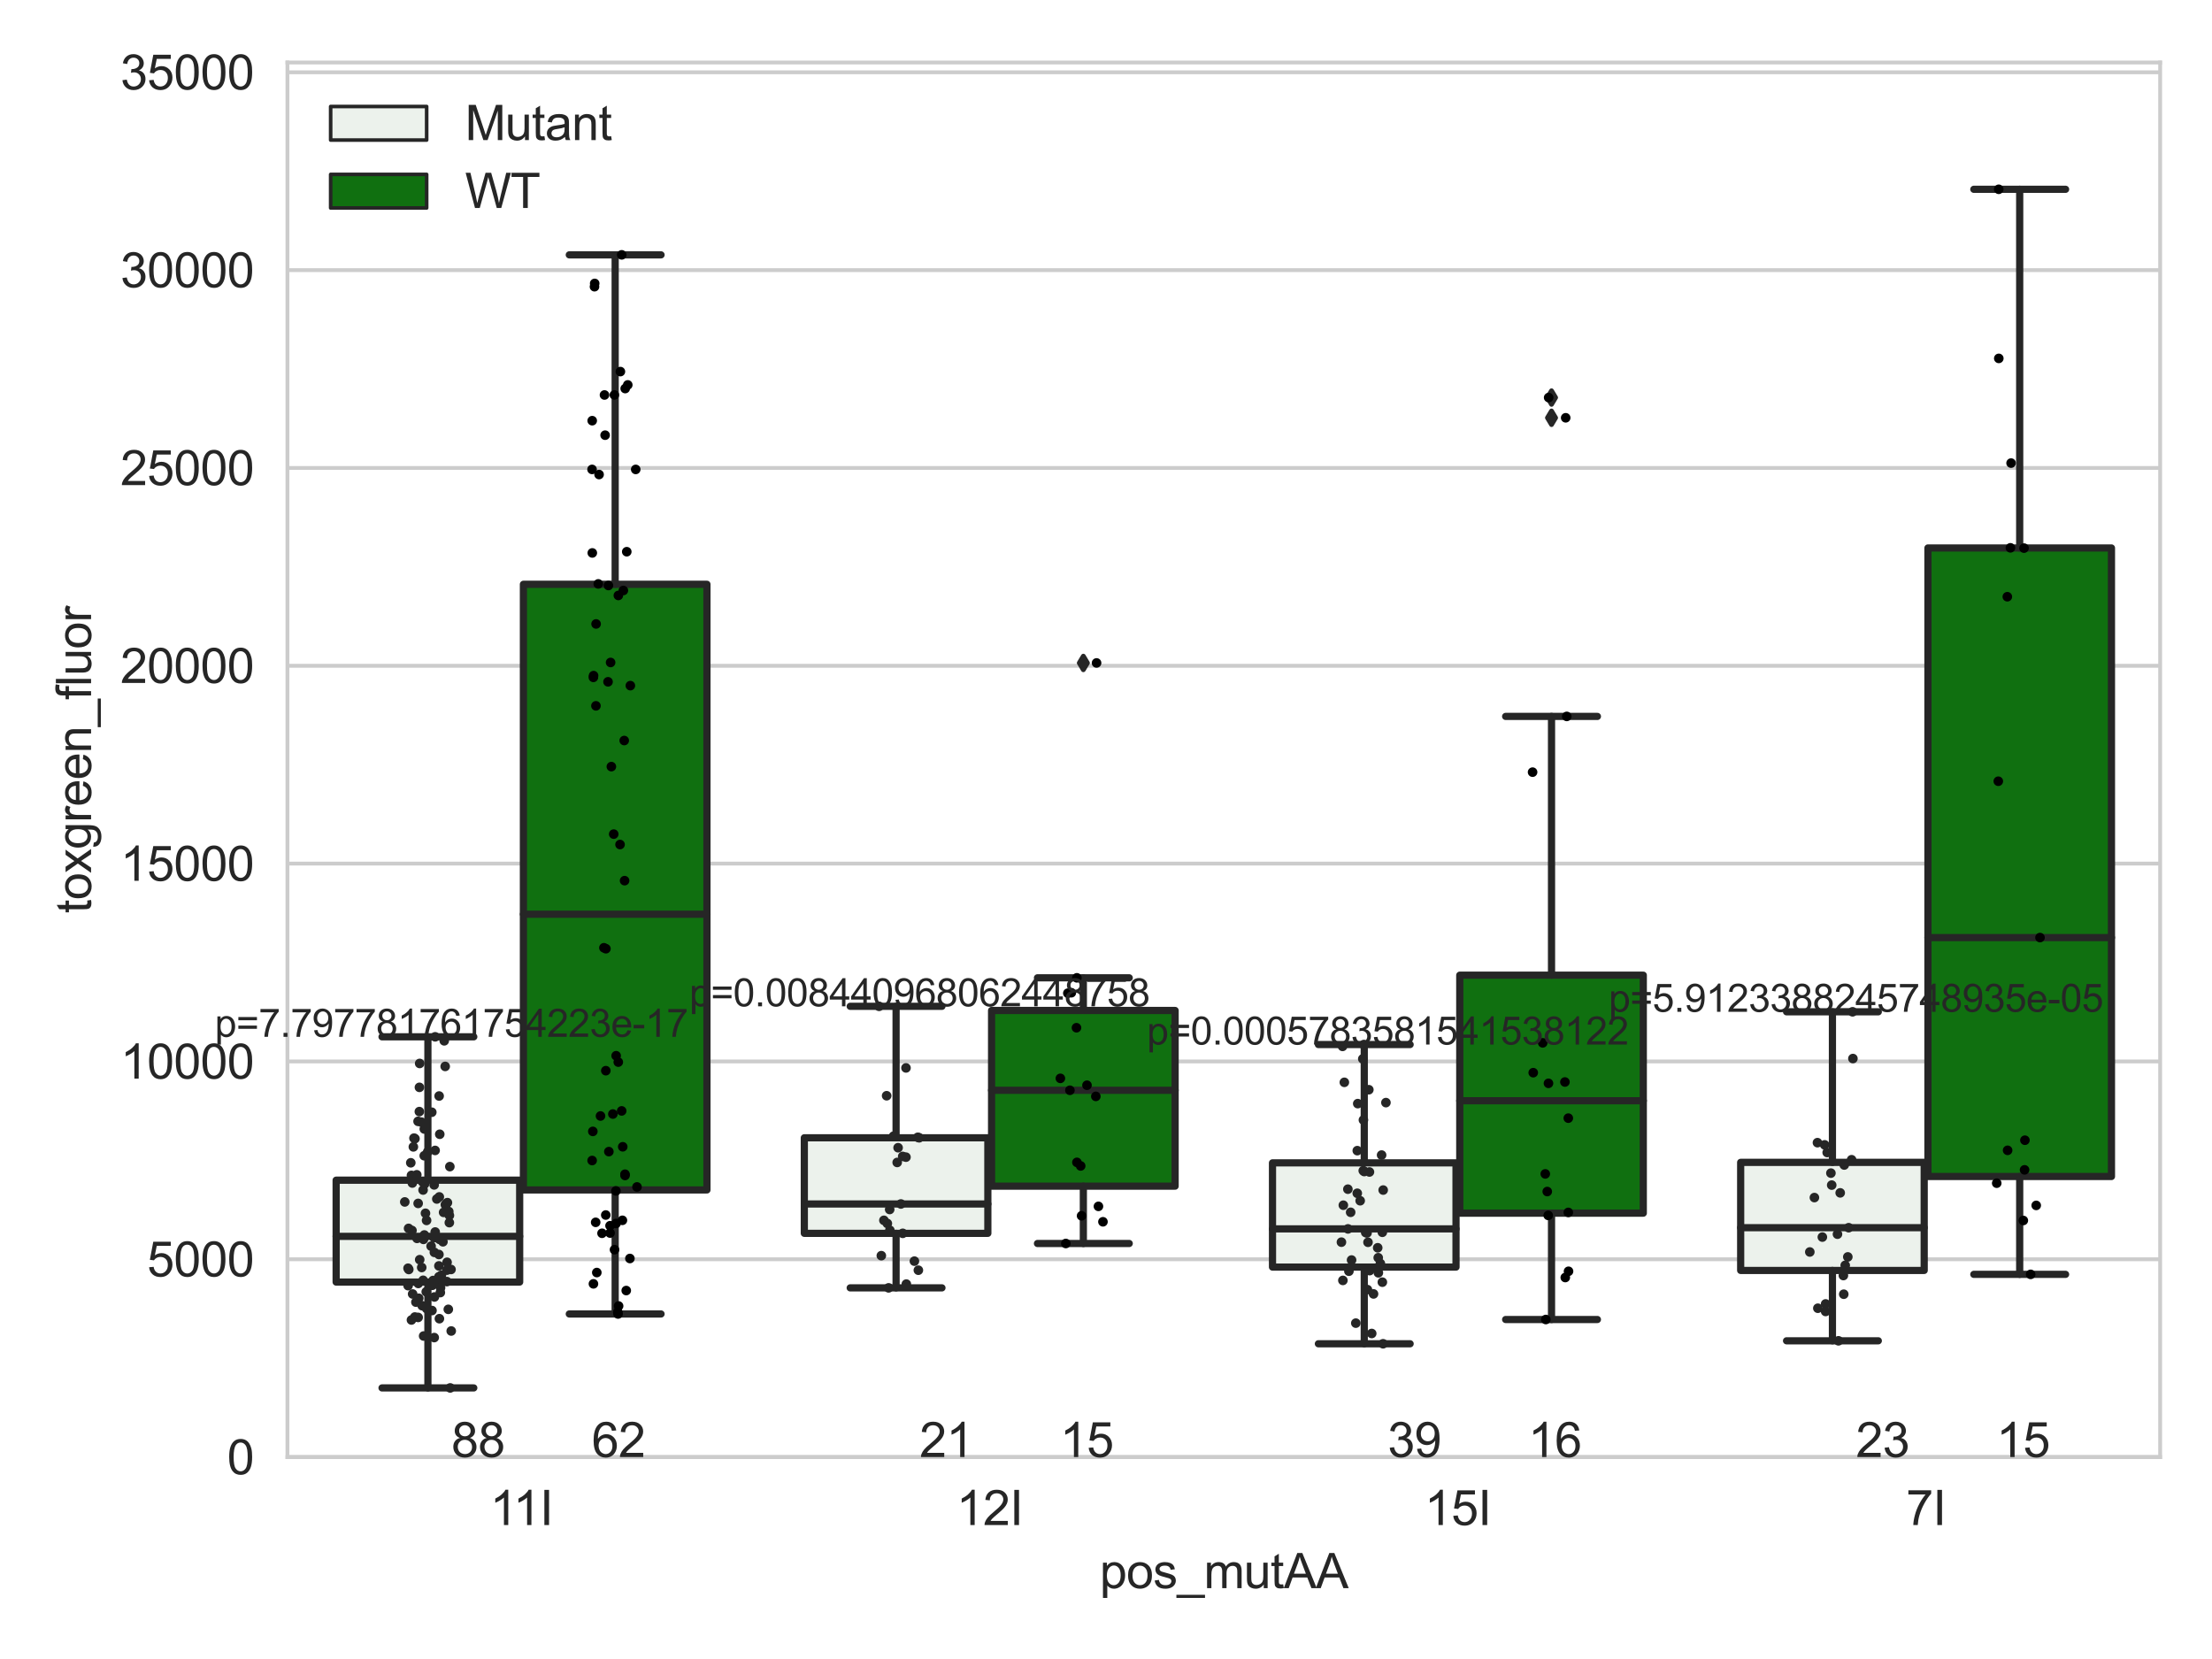 <?xml version="1.0" encoding="utf-8" standalone="no"?>
<!DOCTYPE svg PUBLIC "-//W3C//DTD SVG 1.1//EN"
  "http://www.w3.org/Graphics/SVG/1.1/DTD/svg11.dtd">
<svg xmlns:xlink="http://www.w3.org/1999/xlink" width="460.8pt" height="345.6pt" viewBox="0 0 460.8 345.6" xmlns="http://www.w3.org/2000/svg" version="1.1">
 <defs>
  <style type="text/css">*{stroke-linejoin: round; stroke-linecap: butt}</style>
 </defs>
 <g id="figure_1">
  <g id="patch_1">
   <path d="M 0 345.6 
L 460.8 345.6 
L 460.8 0 
L 0 0 
z
" style="fill: #ffffff"/>
  </g>
  <g id="axes_1">
   <g id="patch_2">
    <path d="M 59.881 303.539 
L 450 303.539 
L 450 13.023 
L 59.881 13.023 
z
" style="fill: #ffffff"/>
   </g>
   <g id="matplotlib.axis_1">
    <g id="xtick_1">
     <g id="text_1">
      <!-- 11I -->
      <g style="fill: #262626" transform="translate(102.065 317.697)scale(0.1 -0.1)">
       <defs>
        <path id="ArialMT-31" d="M 2384 0 
L 1822 0 
L 1822 3584 
Q 1619 3391 1289 3197 
Q 959 3003 697 2906 
L 697 3450 
Q 1169 3672 1522 3987 
Q 1875 4303 2022 4600 
L 2384 4600 
L 2384 0 
z
" transform="scale(0.016)"/>
        <path id="ArialMT-49" d="M 597 0 
L 597 4581 
L 1203 4581 
L 1203 0 
L 597 0 
z
" transform="scale(0.016)"/>
       </defs>
       <use xlink:href="#ArialMT-31"/>
       <use xlink:href="#ArialMT-31" x="48.24"/>
       <use xlink:href="#ArialMT-49" x="103.855"/>
      </g>
     </g>
    </g>
    <g id="xtick_2">
     <g id="text_2">
      <!-- 12I -->
      <g style="fill: #262626" transform="translate(199.226 317.697)scale(0.1 -0.1)">
       <defs>
        <path id="ArialMT-32" d="M 3222 541 
L 3222 0 
L 194 0 
Q 188 203 259 391 
Q 375 700 629 1000 
Q 884 1300 1366 1694 
Q 2113 2306 2375 2664 
Q 2638 3022 2638 3341 
Q 2638 3675 2398 3904 
Q 2159 4134 1775 4134 
Q 1369 4134 1125 3890 
Q 881 3647 878 3216 
L 300 3275 
Q 359 3922 746 4261 
Q 1134 4600 1788 4600 
Q 2447 4600 2831 4234 
Q 3216 3869 3216 3328 
Q 3216 3053 3103 2787 
Q 2991 2522 2730 2228 
Q 2469 1934 1863 1422 
Q 1356 997 1212 845 
Q 1069 694 975 541 
L 3222 541 
z
" transform="scale(0.016)"/>
       </defs>
       <use xlink:href="#ArialMT-31"/>
       <use xlink:href="#ArialMT-32" x="55.615"/>
       <use xlink:href="#ArialMT-49" x="111.23"/>
      </g>
     </g>
    </g>
    <g id="xtick_3">
     <g id="text_3">
      <!-- 15I -->
      <g style="fill: #262626" transform="translate(296.755 317.697)scale(0.1 -0.1)">
       <defs>
        <path id="ArialMT-35" d="M 266 1200 
L 856 1250 
Q 922 819 1161 601 
Q 1400 384 1738 384 
Q 2144 384 2425 690 
Q 2706 997 2706 1503 
Q 2706 1984 2436 2262 
Q 2166 2541 1728 2541 
Q 1456 2541 1237 2417 
Q 1019 2294 894 2097 
L 366 2166 
L 809 4519 
L 3088 4519 
L 3088 3981 
L 1259 3981 
L 1013 2750 
Q 1425 3038 1878 3038 
Q 2478 3038 2890 2622 
Q 3303 2206 3303 1553 
Q 3303 931 2941 478 
Q 2500 -78 1738 -78 
Q 1113 -78 717 272 
Q 322 622 266 1200 
z
" transform="scale(0.016)"/>
       </defs>
       <use xlink:href="#ArialMT-31"/>
       <use xlink:href="#ArialMT-35" x="55.615"/>
       <use xlink:href="#ArialMT-49" x="111.23"/>
      </g>
     </g>
    </g>
    <g id="xtick_4">
     <g id="text_4">
      <!-- 7I -->
      <g style="fill: #262626" transform="translate(397.066 317.697)scale(0.1 -0.1)">
       <defs>
        <path id="ArialMT-37" d="M 303 3981 
L 303 4522 
L 3269 4522 
L 3269 4084 
Q 2831 3619 2401 2847 
Q 1972 2075 1738 1259 
Q 1569 684 1522 0 
L 944 0 
Q 953 541 1156 1306 
Q 1359 2072 1739 2783 
Q 2119 3494 2547 3981 
L 303 3981 
z
" transform="scale(0.016)"/>
       </defs>
       <use xlink:href="#ArialMT-37"/>
       <use xlink:href="#ArialMT-49" x="55.615"/>
      </g>
     </g>
    </g>
    <g id="text_5">
     <!-- pos_mutAA -->
     <g style="fill: #262626" transform="translate(229.095 330.842)scale(0.1 -0.1)">
      <defs>
       <path id="ArialMT-70" d="M 422 -1272 
L 422 3319 
L 934 3319 
L 934 2888 
Q 1116 3141 1344 3267 
Q 1572 3394 1897 3394 
Q 2322 3394 2647 3175 
Q 2972 2956 3137 2557 
Q 3303 2159 3303 1684 
Q 3303 1175 3120 767 
Q 2938 359 2589 142 
Q 2241 -75 1856 -75 
Q 1575 -75 1351 44 
Q 1128 163 984 344 
L 984 -1272 
L 422 -1272 
z
M 931 1641 
Q 931 1000 1190 694 
Q 1450 388 1819 388 
Q 2194 388 2461 705 
Q 2728 1022 2728 1688 
Q 2728 2322 2467 2637 
Q 2206 2953 1844 2953 
Q 1484 2953 1207 2617 
Q 931 2281 931 1641 
z
" transform="scale(0.016)"/>
       <path id="ArialMT-6f" d="M 213 1659 
Q 213 2581 725 3025 
Q 1153 3394 1769 3394 
Q 2453 3394 2887 2945 
Q 3322 2497 3322 1706 
Q 3322 1066 3130 698 
Q 2938 331 2570 128 
Q 2203 -75 1769 -75 
Q 1072 -75 642 372 
Q 213 819 213 1659 
z
M 791 1659 
Q 791 1022 1069 705 
Q 1347 388 1769 388 
Q 2188 388 2466 706 
Q 2744 1025 2744 1678 
Q 2744 2294 2464 2611 
Q 2184 2928 1769 2928 
Q 1347 2928 1069 2612 
Q 791 2297 791 1659 
z
" transform="scale(0.016)"/>
       <path id="ArialMT-73" d="M 197 991 
L 753 1078 
Q 800 744 1014 566 
Q 1228 388 1613 388 
Q 2000 388 2187 545 
Q 2375 703 2375 916 
Q 2375 1106 2209 1216 
Q 2094 1291 1634 1406 
Q 1016 1563 777 1677 
Q 538 1791 414 1992 
Q 291 2194 291 2438 
Q 291 2659 392 2848 
Q 494 3038 669 3163 
Q 800 3259 1026 3326 
Q 1253 3394 1513 3394 
Q 1903 3394 2198 3281 
Q 2494 3169 2634 2976 
Q 2775 2784 2828 2463 
L 2278 2388 
Q 2241 2644 2061 2787 
Q 1881 2931 1553 2931 
Q 1166 2931 1000 2803 
Q 834 2675 834 2503 
Q 834 2394 903 2306 
Q 972 2216 1119 2156 
Q 1203 2125 1616 2013 
Q 2213 1853 2448 1751 
Q 2684 1650 2818 1456 
Q 2953 1263 2953 975 
Q 2953 694 2789 445 
Q 2625 197 2315 61 
Q 2006 -75 1616 -75 
Q 969 -75 630 194 
Q 291 463 197 991 
z
" transform="scale(0.016)"/>
       <path id="ArialMT-5f" d="M -97 -1272 
L -97 -866 
L 3631 -866 
L 3631 -1272 
L -97 -1272 
z
" transform="scale(0.016)"/>
       <path id="ArialMT-6d" d="M 422 0 
L 422 3319 
L 925 3319 
L 925 2853 
Q 1081 3097 1340 3245 
Q 1600 3394 1931 3394 
Q 2300 3394 2536 3241 
Q 2772 3088 2869 2813 
Q 3263 3394 3894 3394 
Q 4388 3394 4653 3120 
Q 4919 2847 4919 2278 
L 4919 0 
L 4359 0 
L 4359 2091 
Q 4359 2428 4304 2576 
Q 4250 2725 4106 2815 
Q 3963 2906 3769 2906 
Q 3419 2906 3187 2673 
Q 2956 2441 2956 1928 
L 2956 0 
L 2394 0 
L 2394 2156 
Q 2394 2531 2256 2718 
Q 2119 2906 1806 2906 
Q 1569 2906 1367 2781 
Q 1166 2656 1075 2415 
Q 984 2175 984 1722 
L 984 0 
L 422 0 
z
" transform="scale(0.016)"/>
       <path id="ArialMT-75" d="M 2597 0 
L 2597 488 
Q 2209 -75 1544 -75 
Q 1250 -75 995 37 
Q 741 150 617 320 
Q 494 491 444 738 
Q 409 903 409 1263 
L 409 3319 
L 972 3319 
L 972 1478 
Q 972 1038 1006 884 
Q 1059 663 1231 536 
Q 1403 409 1656 409 
Q 1909 409 2131 539 
Q 2353 669 2445 892 
Q 2538 1116 2538 1541 
L 2538 3319 
L 3100 3319 
L 3100 0 
L 2597 0 
z
" transform="scale(0.016)"/>
       <path id="ArialMT-74" d="M 1650 503 
L 1731 6 
Q 1494 -44 1306 -44 
Q 1000 -44 831 53 
Q 663 150 594 308 
Q 525 466 525 972 
L 525 2881 
L 113 2881 
L 113 3319 
L 525 3319 
L 525 4141 
L 1084 4478 
L 1084 3319 
L 1650 3319 
L 1650 2881 
L 1084 2881 
L 1084 941 
Q 1084 700 1114 631 
Q 1144 563 1211 522 
Q 1278 481 1403 481 
Q 1497 481 1650 503 
z
" transform="scale(0.016)"/>
       <path id="ArialMT-41" d="M -9 0 
L 1750 4581 
L 2403 4581 
L 4278 0 
L 3588 0 
L 3053 1388 
L 1138 1388 
L 634 0 
L -9 0 
z
M 1313 1881 
L 2866 1881 
L 2388 3150 
Q 2169 3728 2063 4100 
Q 1975 3659 1816 3225 
L 1313 1881 
z
" transform="scale(0.016)"/>
      </defs>
      <use xlink:href="#ArialMT-70"/>
      <use xlink:href="#ArialMT-6f" x="55.615"/>
      <use xlink:href="#ArialMT-73" x="111.23"/>
      <use xlink:href="#ArialMT-5f" x="161.23"/>
      <use xlink:href="#ArialMT-6d" x="216.846"/>
      <use xlink:href="#ArialMT-75" x="300.146"/>
      <use xlink:href="#ArialMT-74" x="355.762"/>
      <use xlink:href="#ArialMT-41" x="383.545"/>
      <use xlink:href="#ArialMT-41" x="450.244"/>
     </g>
    </g>
   </g>
   <g id="matplotlib.axis_2">
    <g id="ytick_1">
     <g id="line2d_1">
      <path d="M 59.881 303.539 
L 450 303.539 
" clip-path="url(#pb2b7c53c8b)" style="fill: none; stroke: #cccccc; stroke-width: 0.8; stroke-linecap: round"/>
     </g>
     <g id="text_6">
      <!-- 0 -->
      <g style="fill: #262626" transform="translate(47.32 307.118)scale(0.1 -0.1)">
       <defs>
        <path id="ArialMT-30" d="M 266 2259 
Q 266 3072 433 3567 
Q 600 4063 929 4331 
Q 1259 4600 1759 4600 
Q 2128 4600 2406 4451 
Q 2684 4303 2865 4023 
Q 3047 3744 3150 3342 
Q 3253 2941 3253 2259 
Q 3253 1453 3087 958 
Q 2922 463 2592 192 
Q 2263 -78 1759 -78 
Q 1097 -78 719 397 
Q 266 969 266 2259 
z
M 844 2259 
Q 844 1131 1108 757 
Q 1372 384 1759 384 
Q 2147 384 2411 759 
Q 2675 1134 2675 2259 
Q 2675 3391 2411 3762 
Q 2147 4134 1753 4134 
Q 1366 4134 1134 3806 
Q 844 3388 844 2259 
z
" transform="scale(0.016)"/>
       </defs>
       <use xlink:href="#ArialMT-30"/>
      </g>
     </g>
    </g>
    <g id="ytick_2">
     <g id="line2d_2">
      <path d="M 59.881 262.328 
L 450 262.328 
" clip-path="url(#pb2b7c53c8b)" style="fill: none; stroke: #cccccc; stroke-width: 0.8; stroke-linecap: round"/>
     </g>
     <g id="text_7">
      <!-- 5000 -->
      <g style="fill: #262626" transform="translate(30.637 265.906)scale(0.1 -0.1)">
       <use xlink:href="#ArialMT-35"/>
       <use xlink:href="#ArialMT-30" x="55.615"/>
       <use xlink:href="#ArialMT-30" x="111.23"/>
       <use xlink:href="#ArialMT-30" x="166.846"/>
      </g>
     </g>
    </g>
    <g id="ytick_3">
     <g id="line2d_3">
      <path d="M 59.881 221.116 
L 450 221.116 
" clip-path="url(#pb2b7c53c8b)" style="fill: none; stroke: #cccccc; stroke-width: 0.8; stroke-linecap: round"/>
     </g>
     <g id="text_8">
      <!-- 10000 -->
      <g style="fill: #262626" transform="translate(25.077 224.695)scale(0.1 -0.1)">
       <use xlink:href="#ArialMT-31"/>
       <use xlink:href="#ArialMT-30" x="55.615"/>
       <use xlink:href="#ArialMT-30" x="111.23"/>
       <use xlink:href="#ArialMT-30" x="166.846"/>
       <use xlink:href="#ArialMT-30" x="222.461"/>
      </g>
     </g>
    </g>
    <g id="ytick_4">
     <g id="line2d_4">
      <path d="M 59.881 179.905 
L 450 179.905 
" clip-path="url(#pb2b7c53c8b)" style="fill: none; stroke: #cccccc; stroke-width: 0.8; stroke-linecap: round"/>
     </g>
     <g id="text_9">
      <!-- 15000 -->
      <g style="fill: #262626" transform="translate(25.077 183.484)scale(0.1 -0.1)">
       <use xlink:href="#ArialMT-31"/>
       <use xlink:href="#ArialMT-35" x="55.615"/>
       <use xlink:href="#ArialMT-30" x="111.23"/>
       <use xlink:href="#ArialMT-30" x="166.846"/>
       <use xlink:href="#ArialMT-30" x="222.461"/>
      </g>
     </g>
    </g>
    <g id="ytick_5">
     <g id="line2d_5">
      <path d="M 59.881 138.694 
L 450 138.694 
" clip-path="url(#pb2b7c53c8b)" style="fill: none; stroke: #cccccc; stroke-width: 0.8; stroke-linecap: round"/>
     </g>
     <g id="text_10">
      <!-- 20000 -->
      <g style="fill: #262626" transform="translate(25.077 142.273)scale(0.1 -0.1)">
       <use xlink:href="#ArialMT-32"/>
       <use xlink:href="#ArialMT-30" x="55.615"/>
       <use xlink:href="#ArialMT-30" x="111.23"/>
       <use xlink:href="#ArialMT-30" x="166.846"/>
       <use xlink:href="#ArialMT-30" x="222.461"/>
      </g>
     </g>
    </g>
    <g id="ytick_6">
     <g id="line2d_6">
      <path d="M 59.881 97.483 
L 450 97.483 
" clip-path="url(#pb2b7c53c8b)" style="fill: none; stroke: #cccccc; stroke-width: 0.8; stroke-linecap: round"/>
     </g>
     <g id="text_11">
      <!-- 25000 -->
      <g style="fill: #262626" transform="translate(25.077 101.062)scale(0.1 -0.1)">
       <use xlink:href="#ArialMT-32"/>
       <use xlink:href="#ArialMT-35" x="55.615"/>
       <use xlink:href="#ArialMT-30" x="111.23"/>
       <use xlink:href="#ArialMT-30" x="166.846"/>
       <use xlink:href="#ArialMT-30" x="222.461"/>
      </g>
     </g>
    </g>
    <g id="ytick_7">
     <g id="line2d_7">
      <path d="M 59.881 56.272 
L 450 56.272 
" clip-path="url(#pb2b7c53c8b)" style="fill: none; stroke: #cccccc; stroke-width: 0.8; stroke-linecap: round"/>
     </g>
     <g id="text_12">
      <!-- 30000 -->
      <g style="fill: #262626" transform="translate(25.077 59.851)scale(0.1 -0.1)">
       <defs>
        <path id="ArialMT-33" d="M 269 1209 
L 831 1284 
Q 928 806 1161 595 
Q 1394 384 1728 384 
Q 2125 384 2398 659 
Q 2672 934 2672 1341 
Q 2672 1728 2419 1979 
Q 2166 2231 1775 2231 
Q 1616 2231 1378 2169 
L 1441 2663 
Q 1497 2656 1531 2656 
Q 1891 2656 2178 2843 
Q 2466 3031 2466 3422 
Q 2466 3731 2256 3934 
Q 2047 4138 1716 4138 
Q 1388 4138 1169 3931 
Q 950 3725 888 3313 
L 325 3413 
Q 428 3978 793 4289 
Q 1159 4600 1703 4600 
Q 2078 4600 2393 4439 
Q 2709 4278 2876 4000 
Q 3044 3722 3044 3409 
Q 3044 3113 2884 2869 
Q 2725 2625 2413 2481 
Q 2819 2388 3044 2092 
Q 3269 1797 3269 1353 
Q 3269 753 2831 336 
Q 2394 -81 1725 -81 
Q 1122 -81 723 278 
Q 325 638 269 1209 
z
" transform="scale(0.016)"/>
       </defs>
       <use xlink:href="#ArialMT-33"/>
       <use xlink:href="#ArialMT-30" x="55.615"/>
       <use xlink:href="#ArialMT-30" x="111.23"/>
       <use xlink:href="#ArialMT-30" x="166.846"/>
       <use xlink:href="#ArialMT-30" x="222.461"/>
      </g>
     </g>
    </g>
    <g id="ytick_8">
     <g id="line2d_8">
      <path d="M 59.881 15.061 
L 450 15.061 
" clip-path="url(#pb2b7c53c8b)" style="fill: none; stroke: #cccccc; stroke-width: 0.8; stroke-linecap: round"/>
     </g>
     <g id="text_13">
      <!-- 35000 -->
      <g style="fill: #262626" transform="translate(25.077 18.639)scale(0.1 -0.1)">
       <use xlink:href="#ArialMT-33"/>
       <use xlink:href="#ArialMT-35" x="55.615"/>
       <use xlink:href="#ArialMT-30" x="111.23"/>
       <use xlink:href="#ArialMT-30" x="166.846"/>
       <use xlink:href="#ArialMT-30" x="222.461"/>
      </g>
     </g>
    </g>
    <g id="text_14">
     <!-- toxgreen_fluor -->
     <g style="fill: #262626" transform="translate(18.972 190.243)rotate(-90)scale(0.1 -0.1)">
      <defs>
       <path id="ArialMT-78" d="M 47 0 
L 1259 1725 
L 138 3319 
L 841 3319 
L 1350 2541 
Q 1494 2319 1581 2169 
Q 1719 2375 1834 2534 
L 2394 3319 
L 3066 3319 
L 1919 1756 
L 3153 0 
L 2463 0 
L 1781 1031 
L 1600 1309 
L 728 0 
L 47 0 
z
" transform="scale(0.016)"/>
       <path id="ArialMT-67" d="M 319 -275 
L 866 -356 
Q 900 -609 1056 -725 
Q 1266 -881 1628 -881 
Q 2019 -881 2231 -725 
Q 2444 -569 2519 -288 
Q 2563 -116 2559 434 
Q 2191 0 1641 0 
Q 956 0 581 494 
Q 206 988 206 1678 
Q 206 2153 378 2554 
Q 550 2956 876 3175 
Q 1203 3394 1644 3394 
Q 2231 3394 2613 2919 
L 2613 3319 
L 3131 3319 
L 3131 450 
Q 3131 -325 2973 -648 
Q 2816 -972 2473 -1159 
Q 2131 -1347 1631 -1347 
Q 1038 -1347 672 -1080 
Q 306 -813 319 -275 
z
M 784 1719 
Q 784 1066 1043 766 
Q 1303 466 1694 466 
Q 2081 466 2343 764 
Q 2606 1063 2606 1700 
Q 2606 2309 2336 2618 
Q 2066 2928 1684 2928 
Q 1309 2928 1046 2623 
Q 784 2319 784 1719 
z
" transform="scale(0.016)"/>
       <path id="ArialMT-72" d="M 416 0 
L 416 3319 
L 922 3319 
L 922 2816 
Q 1116 3169 1280 3281 
Q 1444 3394 1641 3394 
Q 1925 3394 2219 3213 
L 2025 2691 
Q 1819 2813 1613 2813 
Q 1428 2813 1281 2702 
Q 1134 2591 1072 2394 
Q 978 2094 978 1738 
L 978 0 
L 416 0 
z
" transform="scale(0.016)"/>
       <path id="ArialMT-65" d="M 2694 1069 
L 3275 997 
Q 3138 488 2766 206 
Q 2394 -75 1816 -75 
Q 1088 -75 661 373 
Q 234 822 234 1631 
Q 234 2469 665 2931 
Q 1097 3394 1784 3394 
Q 2450 3394 2872 2941 
Q 3294 2488 3294 1666 
Q 3294 1616 3291 1516 
L 816 1516 
Q 847 969 1125 678 
Q 1403 388 1819 388 
Q 2128 388 2347 550 
Q 2566 713 2694 1069 
z
M 847 1978 
L 2700 1978 
Q 2663 2397 2488 2606 
Q 2219 2931 1791 2931 
Q 1403 2931 1139 2672 
Q 875 2413 847 1978 
z
" transform="scale(0.016)"/>
       <path id="ArialMT-6e" d="M 422 0 
L 422 3319 
L 928 3319 
L 928 2847 
Q 1294 3394 1984 3394 
Q 2284 3394 2536 3286 
Q 2788 3178 2913 3003 
Q 3038 2828 3088 2588 
Q 3119 2431 3119 2041 
L 3119 0 
L 2556 0 
L 2556 2019 
Q 2556 2363 2490 2533 
Q 2425 2703 2258 2804 
Q 2091 2906 1866 2906 
Q 1506 2906 1245 2678 
Q 984 2450 984 1813 
L 984 0 
L 422 0 
z
" transform="scale(0.016)"/>
       <path id="ArialMT-66" d="M 556 0 
L 556 2881 
L 59 2881 
L 59 3319 
L 556 3319 
L 556 3672 
Q 556 4006 616 4169 
Q 697 4388 901 4523 
Q 1106 4659 1475 4659 
Q 1713 4659 2000 4603 
L 1916 4113 
Q 1741 4144 1584 4144 
Q 1328 4144 1222 4034 
Q 1116 3925 1116 3625 
L 1116 3319 
L 1763 3319 
L 1763 2881 
L 1116 2881 
L 1116 0 
L 556 0 
z
" transform="scale(0.016)"/>
       <path id="ArialMT-6c" d="M 409 0 
L 409 4581 
L 972 4581 
L 972 0 
L 409 0 
z
" transform="scale(0.016)"/>
      </defs>
      <use xlink:href="#ArialMT-74"/>
      <use xlink:href="#ArialMT-6f" x="27.783"/>
      <use xlink:href="#ArialMT-78" x="83.398"/>
      <use xlink:href="#ArialMT-67" x="133.398"/>
      <use xlink:href="#ArialMT-72" x="189.014"/>
      <use xlink:href="#ArialMT-65" x="222.314"/>
      <use xlink:href="#ArialMT-65" x="277.93"/>
      <use xlink:href="#ArialMT-6e" x="333.545"/>
      <use xlink:href="#ArialMT-5f" x="389.16"/>
      <use xlink:href="#ArialMT-66" x="444.775"/>
      <use xlink:href="#ArialMT-6c" x="472.559"/>
      <use xlink:href="#ArialMT-75" x="494.775"/>
      <use xlink:href="#ArialMT-6f" x="550.391"/>
      <use xlink:href="#ArialMT-72" x="606.006"/>
     </g>
    </g>
   </g>
   <g id="patch_3">
    <path d="M 70.024 267.076 
L 108.256 267.076 
L 108.256 245.852 
L 70.024 245.852 
L 70.024 267.076 
z
" clip-path="url(#pb2b7c53c8b)" style="fill: #ecf2ec; stroke: #262626; stroke-width: 1.5; stroke-linejoin: miter"/>
   </g>
   <g id="patch_4">
    <path d="M 109.036 247.882 
L 147.268 247.882 
L 147.268 121.718 
L 109.036 121.718 
L 109.036 247.882 
z
" clip-path="url(#pb2b7c53c8b)" style="fill: #107010; stroke: #262626; stroke-width: 1.5; stroke-linejoin: miter"/>
   </g>
   <g id="patch_5">
    <path d="M 167.554 256.925 
L 205.786 256.925 
L 205.786 237.021 
L 167.554 237.021 
L 167.554 256.925 
z
" clip-path="url(#pb2b7c53c8b)" style="fill: #ecf2ec; stroke: #262626; stroke-width: 1.5; stroke-linejoin: miter"/>
   </g>
   <g id="patch_6">
    <path d="M 206.566 247.097 
L 244.798 247.097 
L 244.798 210.499 
L 206.566 210.499 
L 206.566 247.097 
z
" clip-path="url(#pb2b7c53c8b)" style="fill: #107010; stroke: #262626; stroke-width: 1.5; stroke-linejoin: miter"/>
   </g>
   <g id="patch_7">
    <path d="M 265.084 263.955 
L 303.315 263.955 
L 303.315 242.247 
L 265.084 242.247 
L 265.084 263.955 
z
" clip-path="url(#pb2b7c53c8b)" style="fill: #ecf2ec; stroke: #262626; stroke-width: 1.5; stroke-linejoin: miter"/>
   </g>
   <g id="patch_8">
    <path d="M 304.096 252.722 
L 342.327 252.722 
L 342.327 203.148 
L 304.096 203.148 
L 304.096 252.722 
z
" clip-path="url(#pb2b7c53c8b)" style="fill: #107010; stroke: #262626; stroke-width: 1.5; stroke-linejoin: miter"/>
   </g>
   <g id="patch_9">
    <path d="M 362.613 264.654 
L 400.845 264.654 
L 400.845 242.142 
L 362.613 242.142 
L 362.613 264.654 
z
" clip-path="url(#pb2b7c53c8b)" style="fill: #ecf2ec; stroke: #262626; stroke-width: 1.5; stroke-linejoin: miter"/>
   </g>
   <g id="patch_10">
    <path d="M 401.625 245.089 
L 439.857 245.089 
L 439.857 114.153 
L 401.625 114.153 
L 401.625 245.089 
z
" clip-path="url(#pb2b7c53c8b)" style="fill: #107010; stroke: #262626; stroke-width: 1.5; stroke-linejoin: miter"/>
   </g>
   <g id="patch_11">
    <path d="M 108.646 303.539 
L 108.646 303.539 
L 108.646 303.539 
L 108.646 303.539 
z
" clip-path="url(#pb2b7c53c8b)" style="fill: #ecf2ec; stroke: #262626; stroke-width: 0.75; stroke-linejoin: miter"/>
   </g>
   <g id="patch_12">
    <path d="M 108.646 303.539 
L 108.646 303.539 
L 108.646 303.539 
L 108.646 303.539 
z
" clip-path="url(#pb2b7c53c8b)" style="fill: #107010; stroke: #262626; stroke-width: 0.75; stroke-linejoin: miter"/>
   </g>
   <g id="PathCollection_1"/>
   <g id="PathCollection_2"/>
   <g id="line2d_9">
    <path d="M 89.14 267.076 
L 89.14 289.129 
" clip-path="url(#pb2b7c53c8b)" style="fill: none; stroke: #262626; stroke-width: 1.5; stroke-linecap: round"/>
   </g>
   <g id="line2d_10">
    <path d="M 89.14 245.852 
L 89.14 215.989 
" clip-path="url(#pb2b7c53c8b)" style="fill: none; stroke: #262626; stroke-width: 1.5; stroke-linecap: round"/>
   </g>
   <g id="line2d_11">
    <path d="M 79.582 289.129 
L 98.698 289.129 
" clip-path="url(#pb2b7c53c8b)" style="fill: none; stroke: #262626; stroke-width: 1.5; stroke-linecap: round"/>
   </g>
   <g id="line2d_12">
    <path d="M 79.582 215.989 
L 98.698 215.989 
" clip-path="url(#pb2b7c53c8b)" style="fill: none; stroke: #262626; stroke-width: 1.5; stroke-linecap: round"/>
   </g>
   <g id="line2d_13"/>
   <g id="line2d_14">
    <path d="M 128.152 247.882 
L 128.152 273.724 
" clip-path="url(#pb2b7c53c8b)" style="fill: none; stroke: #262626; stroke-width: 1.5; stroke-linecap: round"/>
   </g>
   <g id="line2d_15">
    <path d="M 128.152 121.718 
L 128.152 53.091 
" clip-path="url(#pb2b7c53c8b)" style="fill: none; stroke: #262626; stroke-width: 1.5; stroke-linecap: round"/>
   </g>
   <g id="line2d_16">
    <path d="M 118.594 273.724 
L 137.71 273.724 
" clip-path="url(#pb2b7c53c8b)" style="fill: none; stroke: #262626; stroke-width: 1.5; stroke-linecap: round"/>
   </g>
   <g id="line2d_17">
    <path d="M 118.594 53.091 
L 137.71 53.091 
" clip-path="url(#pb2b7c53c8b)" style="fill: none; stroke: #262626; stroke-width: 1.5; stroke-linecap: round"/>
   </g>
   <g id="line2d_18"/>
   <g id="line2d_19">
    <path d="M 186.67 256.925 
L 186.67 268.285 
" clip-path="url(#pb2b7c53c8b)" style="fill: none; stroke: #262626; stroke-width: 1.5; stroke-linecap: round"/>
   </g>
   <g id="line2d_20">
    <path d="M 186.67 237.021 
L 186.67 209.634 
" clip-path="url(#pb2b7c53c8b)" style="fill: none; stroke: #262626; stroke-width: 1.5; stroke-linecap: round"/>
   </g>
   <g id="line2d_21">
    <path d="M 177.112 268.285 
L 196.228 268.285 
" clip-path="url(#pb2b7c53c8b)" style="fill: none; stroke: #262626; stroke-width: 1.5; stroke-linecap: round"/>
   </g>
   <g id="line2d_22">
    <path d="M 177.112 209.634 
L 196.228 209.634 
" clip-path="url(#pb2b7c53c8b)" style="fill: none; stroke: #262626; stroke-width: 1.5; stroke-linecap: round"/>
   </g>
   <g id="line2d_23"/>
   <g id="line2d_24">
    <path d="M 225.682 247.097 
L 225.682 259.041 
" clip-path="url(#pb2b7c53c8b)" style="fill: none; stroke: #262626; stroke-width: 1.5; stroke-linecap: round"/>
   </g>
   <g id="line2d_25">
    <path d="M 225.682 210.499 
L 225.682 203.699 
" clip-path="url(#pb2b7c53c8b)" style="fill: none; stroke: #262626; stroke-width: 1.5; stroke-linecap: round"/>
   </g>
   <g id="line2d_26">
    <path d="M 216.124 259.041 
L 235.24 259.041 
" clip-path="url(#pb2b7c53c8b)" style="fill: none; stroke: #262626; stroke-width: 1.5; stroke-linecap: round"/>
   </g>
   <g id="line2d_27">
    <path d="M 216.124 203.699 
L 235.24 203.699 
" clip-path="url(#pb2b7c53c8b)" style="fill: none; stroke: #262626; stroke-width: 1.5; stroke-linecap: round"/>
   </g>
   <g id="line2d_28">
    <defs>
     <path id="m9df490272a" d="M -0 1.414 
L 0.849 0 
L 0 -1.414 
L -0.849 -0 
z
" style="stroke: #262626; stroke-linejoin: miter"/>
    </defs>
    <g clip-path="url(#pb2b7c53c8b)">
     <use xlink:href="#m9df490272a" x="225.682" y="138.104" style="fill: #262626; stroke: #262626; stroke-linejoin: miter"/>
    </g>
   </g>
   <g id="line2d_29">
    <path d="M 284.2 263.955 
L 284.2 279.932 
" clip-path="url(#pb2b7c53c8b)" style="fill: none; stroke: #262626; stroke-width: 1.5; stroke-linecap: round"/>
   </g>
   <g id="line2d_30">
    <path d="M 284.2 242.247 
L 284.2 217.596 
" clip-path="url(#pb2b7c53c8b)" style="fill: none; stroke: #262626; stroke-width: 1.5; stroke-linecap: round"/>
   </g>
   <g id="line2d_31">
    <path d="M 274.642 279.932 
L 293.757 279.932 
" clip-path="url(#pb2b7c53c8b)" style="fill: none; stroke: #262626; stroke-width: 1.5; stroke-linecap: round"/>
   </g>
   <g id="line2d_32">
    <path d="M 274.642 217.596 
L 293.757 217.596 
" clip-path="url(#pb2b7c53c8b)" style="fill: none; stroke: #262626; stroke-width: 1.5; stroke-linecap: round"/>
   </g>
   <g id="line2d_33"/>
   <g id="line2d_34">
    <path d="M 323.211 252.722 
L 323.211 274.877 
" clip-path="url(#pb2b7c53c8b)" style="fill: none; stroke: #262626; stroke-width: 1.5; stroke-linecap: round"/>
   </g>
   <g id="line2d_35">
    <path d="M 323.211 203.148 
L 323.211 149.242 
" clip-path="url(#pb2b7c53c8b)" style="fill: none; stroke: #262626; stroke-width: 1.5; stroke-linecap: round"/>
   </g>
   <g id="line2d_36">
    <path d="M 313.653 274.877 
L 332.769 274.877 
" clip-path="url(#pb2b7c53c8b)" style="fill: none; stroke: #262626; stroke-width: 1.5; stroke-linecap: round"/>
   </g>
   <g id="line2d_37">
    <path d="M 313.653 149.242 
L 332.769 149.242 
" clip-path="url(#pb2b7c53c8b)" style="fill: none; stroke: #262626; stroke-width: 1.5; stroke-linecap: round"/>
   </g>
   <g id="line2d_38">
    <g clip-path="url(#pb2b7c53c8b)">
     <use xlink:href="#m9df490272a" x="323.211" y="82.819" style="fill: #262626; stroke: #262626; stroke-linejoin: miter"/>
     <use xlink:href="#m9df490272a" x="323.211" y="87.033" style="fill: #262626; stroke: #262626; stroke-linejoin: miter"/>
    </g>
   </g>
   <g id="line2d_39">
    <path d="M 381.729 264.654 
L 381.729 279.314 
" clip-path="url(#pb2b7c53c8b)" style="fill: none; stroke: #262626; stroke-width: 1.5; stroke-linecap: round"/>
   </g>
   <g id="line2d_40">
    <path d="M 381.729 242.142 
L 381.729 210.775 
" clip-path="url(#pb2b7c53c8b)" style="fill: none; stroke: #262626; stroke-width: 1.5; stroke-linecap: round"/>
   </g>
   <g id="line2d_41">
    <path d="M 372.171 279.314 
L 391.287 279.314 
" clip-path="url(#pb2b7c53c8b)" style="fill: none; stroke: #262626; stroke-width: 1.5; stroke-linecap: round"/>
   </g>
   <g id="line2d_42">
    <path d="M 372.171 210.775 
L 391.287 210.775 
" clip-path="url(#pb2b7c53c8b)" style="fill: none; stroke: #262626; stroke-width: 1.5; stroke-linecap: round"/>
   </g>
   <g id="line2d_43"/>
   <g id="line2d_44">
    <path d="M 420.741 245.089 
L 420.741 265.472 
" clip-path="url(#pb2b7c53c8b)" style="fill: none; stroke: #262626; stroke-width: 1.5; stroke-linecap: round"/>
   </g>
   <g id="line2d_45">
    <path d="M 420.741 114.153 
L 420.741 39.434 
" clip-path="url(#pb2b7c53c8b)" style="fill: none; stroke: #262626; stroke-width: 1.5; stroke-linecap: round"/>
   </g>
   <g id="line2d_46">
    <path d="M 411.183 265.472 
L 430.299 265.472 
" clip-path="url(#pb2b7c53c8b)" style="fill: none; stroke: #262626; stroke-width: 1.5; stroke-linecap: round"/>
   </g>
   <g id="line2d_47">
    <path d="M 411.183 39.434 
L 430.299 39.434 
" clip-path="url(#pb2b7c53c8b)" style="fill: none; stroke: #262626; stroke-width: 1.5; stroke-linecap: round"/>
   </g>
   <g id="line2d_48"/>
   <g id="line2d_49">
    <path d="M 70.024 257.552 
L 108.256 257.552 
" clip-path="url(#pb2b7c53c8b)" style="fill: none; stroke: #262626; stroke-width: 1.5; stroke-linecap: round"/>
   </g>
   <g id="line2d_50">
    <path d="M 109.036 190.448 
L 147.268 190.448 
" clip-path="url(#pb2b7c53c8b)" style="fill: none; stroke: #262626; stroke-width: 1.5; stroke-linecap: round"/>
   </g>
   <g id="line2d_51">
    <path d="M 167.554 250.81 
L 205.786 250.81 
" clip-path="url(#pb2b7c53c8b)" style="fill: none; stroke: #262626; stroke-width: 1.5; stroke-linecap: round"/>
   </g>
   <g id="line2d_52">
    <path d="M 206.566 227.126 
L 244.798 227.126 
" clip-path="url(#pb2b7c53c8b)" style="fill: none; stroke: #262626; stroke-width: 1.5; stroke-linecap: round"/>
   </g>
   <g id="line2d_53">
    <path d="M 265.084 256.001 
L 303.315 256.001 
" clip-path="url(#pb2b7c53c8b)" style="fill: none; stroke: #262626; stroke-width: 1.5; stroke-linecap: round"/>
   </g>
   <g id="line2d_54">
    <path d="M 304.096 229.304 
L 342.327 229.304 
" clip-path="url(#pb2b7c53c8b)" style="fill: none; stroke: #262626; stroke-width: 1.5; stroke-linecap: round"/>
   </g>
   <g id="line2d_55">
    <path d="M 362.613 255.751 
L 400.845 255.751 
" clip-path="url(#pb2b7c53c8b)" style="fill: none; stroke: #262626; stroke-width: 1.5; stroke-linecap: round"/>
   </g>
   <g id="line2d_56">
    <path d="M 401.625 195.313 
L 439.857 195.313 
" clip-path="url(#pb2b7c53c8b)" style="fill: none; stroke: #262626; stroke-width: 1.5; stroke-linecap: round"/>
   </g>
   <g id="patch_13">
    <path d="M 59.881 303.539 
L 59.881 13.023 
" style="fill: none; stroke: #cccccc; stroke-width: 0.8; stroke-linejoin: miter; stroke-linecap: square"/>
   </g>
   <g id="patch_14">
    <path d="M 450 303.539 
L 450 13.023 
" style="fill: none; stroke: #cccccc; stroke-width: 0.8; stroke-linejoin: miter; stroke-linecap: square"/>
   </g>
   <g id="patch_15">
    <path d="M 59.881 303.539 
L 450 303.539 
" style="fill: none; stroke: #cccccc; stroke-width: 0.8; stroke-linejoin: miter; stroke-linecap: square"/>
   </g>
   <g id="patch_16">
    <path d="M 59.881 13.023 
L 450 13.023 
" style="fill: none; stroke: #cccccc; stroke-width: 0.8; stroke-linejoin: miter; stroke-linecap: square"/>
   </g>
   <g id="PathCollection_3">
    <defs>
     <path id="C0_0_032c49f366" d="M 0 1 
C 0.265 1 0.52 0.895 0.707 0.707 
C 0.895 0.52 1 0.265 1 -0 
C 1 -0.265 0.895 -0.52 0.707 -0.707 
C 0.52 -0.895 0.265 -1 0 -1 
C -0.265 -1 -0.52 -0.895 -0.707 -0.707 
C -0.895 -0.52 -1 -0.265 -1 0 
C -1 0.265 -0.895 0.52 -0.707 0.707 
C -0.52 0.895 -0.265 1 0 1 
z
"/>
    </defs>
    <g clip-path="url(#pb2b7c53c8b)">
     <use xlink:href="#C0_0_032c49f366" x="85.899" y="246.442" style="fill: #262626"/>
    </g>
    <g clip-path="url(#pb2b7c53c8b)">
     <use xlink:href="#C0_0_032c49f366" x="85.575" y="242.229" style="fill: #262626"/>
    </g>
    <g clip-path="url(#pb2b7c53c8b)">
     <use xlink:href="#C0_0_032c49f366" x="90.443" y="246.837" style="fill: #262626"/>
    </g>
    <g clip-path="url(#pb2b7c53c8b)">
     <use xlink:href="#C0_0_032c49f366" x="88.139" y="247.904" style="fill: #262626"/>
    </g>
    <g clip-path="url(#pb2b7c53c8b)">
     <use xlink:href="#C0_0_032c49f366" x="90.653" y="215.989" style="fill: #262626"/>
    </g>
    <g clip-path="url(#pb2b7c53c8b)">
     <use xlink:href="#C0_0_032c49f366" x="91.478" y="228.32" style="fill: #262626"/>
    </g>
    <g clip-path="url(#pb2b7c53c8b)">
     <use xlink:href="#C0_0_032c49f366" x="87.431" y="262.415" style="fill: #262626"/>
    </g>
    <g clip-path="url(#pb2b7c53c8b)">
     <use xlink:href="#C0_0_032c49f366" x="92.741" y="222.153" style="fill: #262626"/>
    </g>
    <g clip-path="url(#pb2b7c53c8b)">
     <use xlink:href="#C0_0_032c49f366" x="91.774" y="268.265" style="fill: #262626"/>
    </g>
    <g clip-path="url(#pb2b7c53c8b)">
     <use xlink:href="#C0_0_032c49f366" x="91.61" y="236.284" style="fill: #262626"/>
    </g>
    <g clip-path="url(#pb2b7c53c8b)">
     <use xlink:href="#C0_0_032c49f366" x="92.275" y="258.685" style="fill: #262626"/>
    </g>
    <g clip-path="url(#pb2b7c53c8b)">
     <use xlink:href="#C0_0_032c49f366" x="88.869" y="272.586" style="fill: #262626"/>
    </g>
    <g clip-path="url(#pb2b7c53c8b)">
     <use xlink:href="#C0_0_032c49f366" x="87.375" y="226.514" style="fill: #262626"/>
    </g>
    <g clip-path="url(#pb2b7c53c8b)">
     <use xlink:href="#C0_0_032c49f366" x="86.111" y="238.916" style="fill: #262626"/>
    </g>
    <g clip-path="url(#pb2b7c53c8b)">
     <use xlink:href="#C0_0_032c49f366" x="88.378" y="240.759" style="fill: #262626"/>
    </g>
    <g clip-path="url(#pb2b7c53c8b)">
     <use xlink:href="#C0_0_032c49f366" x="93.096" y="266.979" style="fill: #262626"/>
    </g>
    <g clip-path="url(#pb2b7c53c8b)">
     <use xlink:href="#C0_0_032c49f366" x="92.775" y="250.956" style="fill: #262626"/>
    </g>
    <g clip-path="url(#pb2b7c53c8b)">
     <use xlink:href="#C0_0_032c49f366" x="93.008" y="250.685" style="fill: #262626"/>
    </g>
    <g clip-path="url(#pb2b7c53c8b)">
     <use xlink:href="#C0_0_032c49f366" x="93.49" y="252.376" style="fill: #262626"/>
    </g>
    <g clip-path="url(#pb2b7c53c8b)">
     <use xlink:href="#C0_0_032c49f366" x="85.714" y="274.977" style="fill: #262626"/>
    </g>
    <g clip-path="url(#pb2b7c53c8b)">
     <use xlink:href="#C0_0_032c49f366" x="86.239" y="237.097" style="fill: #262626"/>
    </g>
    <g clip-path="url(#pb2b7c53c8b)">
     <use xlink:href="#C0_0_032c49f366" x="87.36" y="231.565" style="fill: #262626"/>
    </g>
    <g clip-path="url(#pb2b7c53c8b)">
     <use xlink:href="#C0_0_032c49f366" x="87.092" y="233.598" style="fill: #262626"/>
    </g>
    <g clip-path="url(#pb2b7c53c8b)">
     <use xlink:href="#C0_0_032c49f366" x="88.22" y="258.186" style="fill: #262626"/>
    </g>
    <g clip-path="url(#pb2b7c53c8b)">
     <use xlink:href="#C0_0_032c49f366" x="93.619" y="253.203" style="fill: #262626"/>
    </g>
    <g clip-path="url(#pb2b7c53c8b)">
     <use xlink:href="#C0_0_032c49f366" x="87.109" y="274.444" style="fill: #262626"/>
    </g>
    <g clip-path="url(#pb2b7c53c8b)">
     <use xlink:href="#C0_0_032c49f366" x="91.435" y="265.969" style="fill: #262626"/>
    </g>
    <g clip-path="url(#pb2b7c53c8b)">
     <use xlink:href="#C0_0_032c49f366" x="90.659" y="256.651" style="fill: #262626"/>
    </g>
    <g clip-path="url(#pb2b7c53c8b)">
     <use xlink:href="#C0_0_032c49f366" x="92.228" y="266.806" style="fill: #262626"/>
    </g>
    <g clip-path="url(#pb2b7c53c8b)">
     <use xlink:href="#C0_0_032c49f366" x="89.951" y="231.698" style="fill: #262626"/>
    </g>
    <g clip-path="url(#pb2b7c53c8b)">
     <use xlink:href="#C0_0_032c49f366" x="85.004" y="264.194" style="fill: #262626"/>
    </g>
    <g clip-path="url(#pb2b7c53c8b)">
     <use xlink:href="#C0_0_032c49f366" x="91.729" y="269.27" style="fill: #262626"/>
    </g>
    <g clip-path="url(#pb2b7c53c8b)">
     <use xlink:href="#C0_0_032c49f366" x="93.712" y="243.028" style="fill: #262626"/>
    </g>
    <g clip-path="url(#pb2b7c53c8b)">
     <use xlink:href="#C0_0_032c49f366" x="88.441" y="246.659" style="fill: #262626"/>
    </g>
    <g clip-path="url(#pb2b7c53c8b)">
     <use xlink:href="#C0_0_032c49f366" x="89.091" y="239.965" style="fill: #262626"/>
    </g>
    <g clip-path="url(#pb2b7c53c8b)">
     <use xlink:href="#C0_0_032c49f366" x="92.544" y="216.821" style="fill: #262626"/>
    </g>
    <g clip-path="url(#pb2b7c53c8b)">
     <use xlink:href="#C0_0_032c49f366" x="87.951" y="272.002" style="fill: #262626"/>
    </g>
    <g clip-path="url(#pb2b7c53c8b)">
     <use xlink:href="#C0_0_032c49f366" x="91.536" y="274.707" style="fill: #262626"/>
    </g>
    <g clip-path="url(#pb2b7c53c8b)">
     <use xlink:href="#C0_0_032c49f366" x="92.41" y="252.56" style="fill: #262626"/>
    </g>
    <g clip-path="url(#pb2b7c53c8b)">
     <use xlink:href="#C0_0_032c49f366" x="90.64" y="239.656" style="fill: #262626"/>
    </g>
    <g clip-path="url(#pb2b7c53c8b)">
     <use xlink:href="#C0_0_032c49f366" x="86.641" y="271.258" style="fill: #262626"/>
    </g>
    <g clip-path="url(#pb2b7c53c8b)">
     <use xlink:href="#C0_0_032c49f366" x="90.215" y="266.755" style="fill: #262626"/>
    </g>
    <g clip-path="url(#pb2b7c53c8b)">
     <use xlink:href="#C0_0_032c49f366" x="88.862" y="254.235" style="fill: #262626"/>
    </g>
    <g clip-path="url(#pb2b7c53c8b)">
     <use xlink:href="#C0_0_032c49f366" x="88.146" y="266.707" style="fill: #262626"/>
    </g>
    <g clip-path="url(#pb2b7c53c8b)">
     <use xlink:href="#C0_0_032c49f366" x="85.159" y="264.458" style="fill: #262626"/>
    </g>
    <g clip-path="url(#pb2b7c53c8b)">
     <use xlink:href="#C0_0_032c49f366" x="87.109" y="250.692" style="fill: #262626"/>
    </g>
    <g clip-path="url(#pb2b7c53c8b)">
     <use xlink:href="#C0_0_032c49f366" x="91.438" y="261.337" style="fill: #262626"/>
    </g>
    <g clip-path="url(#pb2b7c53c8b)">
     <use xlink:href="#C0_0_032c49f366" x="93.209" y="250.532" style="fill: #262626"/>
    </g>
    <g clip-path="url(#pb2b7c53c8b)">
     <use xlink:href="#C0_0_032c49f366" x="93.783" y="289.129" style="fill: #262626"/>
    </g>
    <g clip-path="url(#pb2b7c53c8b)">
     <use xlink:href="#C0_0_032c49f366" x="93.09" y="264.595" style="fill: #262626"/>
    </g>
    <g clip-path="url(#pb2b7c53c8b)">
     <use xlink:href="#C0_0_032c49f366" x="85.715" y="244.854" style="fill: #262626"/>
    </g>
    <g clip-path="url(#pb2b7c53c8b)">
     <use xlink:href="#C0_0_032c49f366" x="91.554" y="258.184" style="fill: #262626"/>
    </g>
    <g clip-path="url(#pb2b7c53c8b)">
     <use xlink:href="#C0_0_032c49f366" x="86.446" y="237.207" style="fill: #262626"/>
    </g>
    <g clip-path="url(#pb2b7c53c8b)">
     <use xlink:href="#C0_0_032c49f366" x="86.825" y="244.73" style="fill: #262626"/>
    </g>
    <g clip-path="url(#pb2b7c53c8b)">
     <use xlink:href="#C0_0_032c49f366" x="85.825" y="256.33" style="fill: #262626"/>
    </g>
    <g clip-path="url(#pb2b7c53c8b)">
     <use xlink:href="#C0_0_032c49f366" x="91.517" y="249.335" style="fill: #262626"/>
    </g>
    <g clip-path="url(#pb2b7c53c8b)">
     <use xlink:href="#C0_0_032c49f366" x="90.055" y="267.756" style="fill: #262626"/>
    </g>
    <g clip-path="url(#pb2b7c53c8b)">
     <use xlink:href="#C0_0_032c49f366" x="87.851" y="264.042" style="fill: #262626"/>
    </g>
    <g clip-path="url(#pb2b7c53c8b)">
     <use xlink:href="#C0_0_032c49f366" x="85.961" y="269.56" style="fill: #262626"/>
    </g>
    <g clip-path="url(#pb2b7c53c8b)">
     <use xlink:href="#C0_0_032c49f366" x="90.997" y="249.771" style="fill: #262626"/>
    </g>
    <g clip-path="url(#pb2b7c53c8b)">
     <use xlink:href="#C0_0_032c49f366" x="87.136" y="267.368" style="fill: #262626"/>
    </g>
    <g clip-path="url(#pb2b7c53c8b)">
     <use xlink:href="#C0_0_032c49f366" x="90.456" y="278.641" style="fill: #262626"/>
    </g>
    <g clip-path="url(#pb2b7c53c8b)">
     <use xlink:href="#C0_0_032c49f366" x="88.794" y="269.102" style="fill: #262626"/>
    </g>
    <g clip-path="url(#pb2b7c53c8b)">
     <use xlink:href="#C0_0_032c49f366" x="87.426" y="221.537" style="fill: #262626"/>
    </g>
    <g clip-path="url(#pb2b7c53c8b)">
     <use xlink:href="#C0_0_032c49f366" x="90.498" y="270.182" style="fill: #262626"/>
    </g>
    <g clip-path="url(#pb2b7c53c8b)">
     <use xlink:href="#C0_0_032c49f366" x="93.954" y="264.454" style="fill: #262626"/>
    </g>
    <g clip-path="url(#pb2b7c53c8b)">
     <use xlink:href="#C0_0_032c49f366" x="88.39" y="235.187" style="fill: #262626"/>
    </g>
    <g clip-path="url(#pb2b7c53c8b)">
     <use xlink:href="#C0_0_032c49f366" x="93.136" y="262.957" style="fill: #262626"/>
    </g>
    <g clip-path="url(#pb2b7c53c8b)">
     <use xlink:href="#C0_0_032c49f366" x="89.992" y="273.008" style="fill: #262626"/>
    </g>
    <g clip-path="url(#pb2b7c53c8b)">
     <use xlink:href="#C0_0_032c49f366" x="93.393" y="272.76" style="fill: #262626"/>
    </g>
    <g clip-path="url(#pb2b7c53c8b)">
     <use xlink:href="#C0_0_032c49f366" x="90.44" y="257.835" style="fill: #262626"/>
    </g>
    <g clip-path="url(#pb2b7c53c8b)">
     <use xlink:href="#C0_0_032c49f366" x="89.807" y="259.597" style="fill: #262626"/>
    </g>
    <g clip-path="url(#pb2b7c53c8b)">
     <use xlink:href="#C0_0_032c49f366" x="88.253" y="278.312" style="fill: #262626"/>
    </g>
    <g clip-path="url(#pb2b7c53c8b)">
     <use xlink:href="#C0_0_032c49f366" x="85.116" y="255.895" style="fill: #262626"/>
    </g>
    <g clip-path="url(#pb2b7c53c8b)">
     <use xlink:href="#C0_0_032c49f366" x="87.235" y="270.452" style="fill: #262626"/>
    </g>
    <g clip-path="url(#pb2b7c53c8b)">
     <use xlink:href="#C0_0_032c49f366" x="88.634" y="252.749" style="fill: #262626"/>
    </g>
    <g clip-path="url(#pb2b7c53c8b)">
     <use xlink:href="#C0_0_032c49f366" x="88.397" y="257.269" style="fill: #262626"/>
    </g>
    <g clip-path="url(#pb2b7c53c8b)">
     <use xlink:href="#C0_0_032c49f366" x="91.432" y="263.709" style="fill: #262626"/>
    </g>
    <g clip-path="url(#pb2b7c53c8b)">
     <use xlink:href="#C0_0_032c49f366" x="91.954" y="265.653" style="fill: #262626"/>
    </g>
    <g clip-path="url(#pb2b7c53c8b)">
     <use xlink:href="#C0_0_032c49f366" x="84.324" y="250.386" style="fill: #262626"/>
    </g>
    <g clip-path="url(#pb2b7c53c8b)">
     <use xlink:href="#C0_0_032c49f366" x="88.024" y="246.185" style="fill: #262626"/>
    </g>
    <g clip-path="url(#pb2b7c53c8b)">
     <use xlink:href="#C0_0_032c49f366" x="86.42" y="274.359" style="fill: #262626"/>
    </g>
    <g clip-path="url(#pb2b7c53c8b)">
     <use xlink:href="#C0_0_032c49f366" x="93.607" y="254.699" style="fill: #262626"/>
    </g>
    <g clip-path="url(#pb2b7c53c8b)">
     <use xlink:href="#C0_0_032c49f366" x="85.016" y="267.825" style="fill: #262626"/>
    </g>
    <g clip-path="url(#pb2b7c53c8b)">
     <use xlink:href="#C0_0_032c49f366" x="93.999" y="277.271" style="fill: #262626"/>
    </g>
    <g clip-path="url(#pb2b7c53c8b)">
     <use xlink:href="#C0_0_032c49f366" x="87.776" y="233.753" style="fill: #262626"/>
    </g>
    <g clip-path="url(#pb2b7c53c8b)">
     <use xlink:href="#C0_0_032c49f366" x="90.49" y="260.893" style="fill: #262626"/>
    </g>
    <g clip-path="url(#pb2b7c53c8b)">
     <use xlink:href="#C0_0_032c49f366" x="86.875" y="257.979" style="fill: #262626"/>
    </g>
   </g>
   <g id="PathCollection_4">
    <defs>
     <path id="C1_0_c210eee1e3" d="M 0 1 
C 0.265 1 0.52 0.895 0.707 0.707 
C 0.895 0.52 1 0.265 1 -0 
C 1 -0.265 0.895 -0.52 0.707 -0.707 
C 0.52 -0.895 0.265 -1 0 -1 
C -0.265 -1 -0.52 -0.895 -0.707 -0.707 
C -0.895 -0.52 -1 -0.265 -1 0 
C -1 0.265 -0.895 0.52 -0.707 0.707 
C -0.52 0.895 -0.265 1 0 1 
z
"/>
    </defs>
    <g clip-path="url(#pb2b7c53c8b)">
     <use xlink:href="#C1_0_c210eee1e3" x="128.354" y="219.927"/>
    </g>
    <g clip-path="url(#pb2b7c53c8b)">
     <use xlink:href="#C1_0_c210eee1e3" x="123.885" y="59.044"/>
    </g>
    <g clip-path="url(#pb2b7c53c8b)">
     <use xlink:href="#C1_0_c210eee1e3" x="126.746" y="121.971"/>
    </g>
    <g clip-path="url(#pb2b7c53c8b)">
     <use xlink:href="#C1_0_c210eee1e3" x="123.653" y="140.747"/>
    </g>
    <g clip-path="url(#pb2b7c53c8b)">
     <use xlink:href="#C1_0_c210eee1e3" x="123.353" y="241.758"/>
    </g>
    <g clip-path="url(#pb2b7c53c8b)">
     <use xlink:href="#C1_0_c210eee1e3" x="126.204" y="223.043"/>
    </g>
    <g clip-path="url(#pb2b7c53c8b)">
     <use xlink:href="#C1_0_c210eee1e3" x="129.728" y="238.895"/>
    </g>
    <g clip-path="url(#pb2b7c53c8b)">
     <use xlink:href="#C1_0_c210eee1e3" x="124.146" y="147.04"/>
    </g>
    <g clip-path="url(#pb2b7c53c8b)">
     <use xlink:href="#C1_0_c210eee1e3" x="131.316" y="142.83"/>
    </g>
    <g clip-path="url(#pb2b7c53c8b)">
     <use xlink:href="#C1_0_c210eee1e3" x="128.755" y="273.724"/>
    </g>
    <g clip-path="url(#pb2b7c53c8b)">
     <use xlink:href="#C1_0_c210eee1e3" x="123.367" y="87.637"/>
    </g>
    <g clip-path="url(#pb2b7c53c8b)">
     <use xlink:href="#C1_0_c210eee1e3" x="130.038" y="154.267"/>
    </g>
    <g clip-path="url(#pb2b7c53c8b)">
     <use xlink:href="#C1_0_c210eee1e3" x="124.326" y="265.094"/>
    </g>
    <g clip-path="url(#pb2b7c53c8b)">
     <use xlink:href="#C1_0_c210eee1e3" x="128.337" y="254.876"/>
    </g>
    <g clip-path="url(#pb2b7c53c8b)">
     <use xlink:href="#C1_0_c210eee1e3" x="124.798" y="98.854"/>
    </g>
    <g clip-path="url(#pb2b7c53c8b)">
     <use xlink:href="#C1_0_c210eee1e3" x="127.989" y="82.273"/>
    </g>
    <g clip-path="url(#pb2b7c53c8b)">
     <use xlink:href="#C1_0_c210eee1e3" x="131.221" y="262.168"/>
    </g>
    <g clip-path="url(#pb2b7c53c8b)">
     <use xlink:href="#C1_0_c210eee1e3" x="124.633" y="121.634"/>
    </g>
    <g clip-path="url(#pb2b7c53c8b)">
     <use xlink:href="#C1_0_c210eee1e3" x="125.81" y="197.439"/>
    </g>
    <g clip-path="url(#pb2b7c53c8b)">
     <use xlink:href="#C1_0_c210eee1e3" x="128.017" y="260.328"/>
    </g>
    <g clip-path="url(#pb2b7c53c8b)">
     <use xlink:href="#C1_0_c210eee1e3" x="123.388" y="115.185"/>
    </g>
    <g clip-path="url(#pb2b7c53c8b)">
     <use xlink:href="#C1_0_c210eee1e3" x="128.697" y="273.342"/>
    </g>
    <g clip-path="url(#pb2b7c53c8b)">
     <use xlink:href="#C1_0_c210eee1e3" x="130.114" y="183.458"/>
    </g>
    <g clip-path="url(#pb2b7c53c8b)">
     <use xlink:href="#C1_0_c210eee1e3" x="126.194" y="253.112"/>
    </g>
    <g clip-path="url(#pb2b7c53c8b)">
     <use xlink:href="#C1_0_c210eee1e3" x="123.499" y="235.691"/>
    </g>
    <g clip-path="url(#pb2b7c53c8b)">
     <use xlink:href="#C1_0_c210eee1e3" x="125.416" y="256.915"/>
    </g>
    <g clip-path="url(#pb2b7c53c8b)">
     <use xlink:href="#C1_0_c210eee1e3" x="123.611" y="141.11"/>
    </g>
    <g clip-path="url(#pb2b7c53c8b)">
     <use xlink:href="#C1_0_c210eee1e3" x="123.625" y="267.448"/>
    </g>
    <g clip-path="url(#pb2b7c53c8b)">
     <use xlink:href="#C1_0_c210eee1e3" x="132.698" y="247.263"/>
    </g>
    <g clip-path="url(#pb2b7c53c8b)">
     <use xlink:href="#C1_0_c210eee1e3" x="130.24" y="80.944"/>
    </g>
    <g clip-path="url(#pb2b7c53c8b)">
     <use xlink:href="#C1_0_c210eee1e3" x="123.337" y="97.788"/>
    </g>
    <g clip-path="url(#pb2b7c53c8b)">
     <use xlink:href="#C1_0_c210eee1e3" x="125.098" y="232.481"/>
    </g>
    <g clip-path="url(#pb2b7c53c8b)">
     <use xlink:href="#C1_0_c210eee1e3" x="127.849" y="173.761"/>
    </g>
    <g clip-path="url(#pb2b7c53c8b)">
     <use xlink:href="#C1_0_c210eee1e3" x="127.083" y="255.341"/>
    </g>
    <g clip-path="url(#pb2b7c53c8b)">
     <use xlink:href="#C1_0_c210eee1e3" x="128.866" y="272.063"/>
    </g>
    <g clip-path="url(#pb2b7c53c8b)">
     <use xlink:href="#C1_0_c210eee1e3" x="130.205" y="244.871"/>
    </g>
    <g clip-path="url(#pb2b7c53c8b)">
     <use xlink:href="#C1_0_c210eee1e3" x="127.359" y="159.701"/>
    </g>
    <g clip-path="url(#pb2b7c53c8b)">
     <use xlink:href="#C1_0_c210eee1e3" x="128.817" y="124.043"/>
    </g>
    <g clip-path="url(#pb2b7c53c8b)">
     <use xlink:href="#C1_0_c210eee1e3" x="127.089" y="256.867"/>
    </g>
    <g clip-path="url(#pb2b7c53c8b)">
     <use xlink:href="#C1_0_c210eee1e3" x="130.459" y="268.845"/>
    </g>
    <g clip-path="url(#pb2b7c53c8b)">
     <use xlink:href="#C1_0_c210eee1e3" x="126.058" y="90.654"/>
    </g>
    <g clip-path="url(#pb2b7c53c8b)">
     <use xlink:href="#C1_0_c210eee1e3" x="130.203" y="244.611"/>
    </g>
    <g clip-path="url(#pb2b7c53c8b)">
     <use xlink:href="#C1_0_c210eee1e3" x="126.663" y="142.032"/>
    </g>
    <g clip-path="url(#pb2b7c53c8b)">
     <use xlink:href="#C1_0_c210eee1e3" x="129.858" y="123.009"/>
    </g>
    <g clip-path="url(#pb2b7c53c8b)">
     <use xlink:href="#C1_0_c210eee1e3" x="128.313" y="248.088"/>
    </g>
    <g clip-path="url(#pb2b7c53c8b)">
     <use xlink:href="#C1_0_c210eee1e3" x="124.09" y="254.634"/>
    </g>
    <g clip-path="url(#pb2b7c53c8b)">
     <use xlink:href="#C1_0_c210eee1e3" x="127.2" y="138.005"/>
    </g>
    <g clip-path="url(#pb2b7c53c8b)">
     <use xlink:href="#C1_0_c210eee1e3" x="129.166" y="175.931"/>
    </g>
    <g clip-path="url(#pb2b7c53c8b)">
     <use xlink:href="#C1_0_c210eee1e3" x="127.674" y="232.073"/>
    </g>
    <g clip-path="url(#pb2b7c53c8b)">
     <use xlink:href="#C1_0_c210eee1e3" x="132.433" y="97.789"/>
    </g>
    <g clip-path="url(#pb2b7c53c8b)">
     <use xlink:href="#C1_0_c210eee1e3" x="130.776" y="80.186"/>
    </g>
    <g clip-path="url(#pb2b7c53c8b)">
     <use xlink:href="#C1_0_c210eee1e3" x="124.176" y="129.98"/>
    </g>
    <g clip-path="url(#pb2b7c53c8b)">
     <use xlink:href="#C1_0_c210eee1e3" x="130.566" y="114.933"/>
    </g>
    <g clip-path="url(#pb2b7c53c8b)">
     <use xlink:href="#C1_0_c210eee1e3" x="126.837" y="239.904"/>
    </g>
    <g clip-path="url(#pb2b7c53c8b)">
     <use xlink:href="#C1_0_c210eee1e3" x="129.505" y="231.423"/>
    </g>
    <g clip-path="url(#pb2b7c53c8b)">
     <use xlink:href="#C1_0_c210eee1e3" x="126.224" y="197.638"/>
    </g>
    <g clip-path="url(#pb2b7c53c8b)">
     <use xlink:href="#C1_0_c210eee1e3" x="125.928" y="82.282"/>
    </g>
    <g clip-path="url(#pb2b7c53c8b)">
     <use xlink:href="#C1_0_c210eee1e3" x="123.845" y="59.725"/>
    </g>
    <g clip-path="url(#pb2b7c53c8b)">
     <use xlink:href="#C1_0_c210eee1e3" x="129.515" y="53.091"/>
    </g>
    <g clip-path="url(#pb2b7c53c8b)">
     <use xlink:href="#C1_0_c210eee1e3" x="129.24" y="77.409"/>
    </g>
    <g clip-path="url(#pb2b7c53c8b)">
     <use xlink:href="#C1_0_c210eee1e3" x="128.8" y="221.254"/>
    </g>
    <g clip-path="url(#pb2b7c53c8b)">
     <use xlink:href="#C1_0_c210eee1e3" x="129.659" y="254.214"/>
    </g>
   </g>
   <g id="PathCollection_5">
    <defs>
     <path id="C2_0_3184d4dafc" d="M 0 1 
C 0.265 1 0.52 0.895 0.707 0.707 
C 0.895 0.52 1 0.265 1 -0 
C 1 -0.265 0.895 -0.52 0.707 -0.707 
C 0.52 -0.895 0.265 -1 0 -1 
C -0.265 -1 -0.52 -0.895 -0.707 -0.707 
C -0.895 -0.52 -1 -0.265 -1 0 
C -1 0.265 -0.895 0.52 -0.707 0.707 
C -0.52 0.895 -0.265 1 0 1 
z
"/>
    </defs>
    <g clip-path="url(#pb2b7c53c8b)">
     <use xlink:href="#C2_0_3184d4dafc" x="187.09" y="239.09" style="fill: #262626"/>
    </g>
    <g clip-path="url(#pb2b7c53c8b)">
     <use xlink:href="#C2_0_3184d4dafc" x="191.313" y="264.608" style="fill: #262626"/>
    </g>
    <g clip-path="url(#pb2b7c53c8b)">
     <use xlink:href="#C2_0_3184d4dafc" x="188.734" y="222.466" style="fill: #262626"/>
    </g>
    <g clip-path="url(#pb2b7c53c8b)">
     <use xlink:href="#C2_0_3184d4dafc" x="188.807" y="267.5" style="fill: #262626"/>
    </g>
    <g clip-path="url(#pb2b7c53c8b)">
     <use xlink:href="#C2_0_3184d4dafc" x="185.379" y="256.286" style="fill: #262626"/>
    </g>
    <g clip-path="url(#pb2b7c53c8b)">
     <use xlink:href="#C2_0_3184d4dafc" x="183.128" y="209.634" style="fill: #262626"/>
    </g>
    <g clip-path="url(#pb2b7c53c8b)">
     <use xlink:href="#C2_0_3184d4dafc" x="184.135" y="254.217" style="fill: #262626"/>
    </g>
    <g clip-path="url(#pb2b7c53c8b)">
     <use xlink:href="#C2_0_3184d4dafc" x="185.111" y="268.285" style="fill: #262626"/>
    </g>
    <g clip-path="url(#pb2b7c53c8b)">
     <use xlink:href="#C2_0_3184d4dafc" x="188.051" y="240.903" style="fill: #262626"/>
    </g>
    <g clip-path="url(#pb2b7c53c8b)">
     <use xlink:href="#C2_0_3184d4dafc" x="188.058" y="256.925" style="fill: #262626"/>
    </g>
    <g clip-path="url(#pb2b7c53c8b)">
     <use xlink:href="#C2_0_3184d4dafc" x="184.851" y="254.874" style="fill: #262626"/>
    </g>
    <g clip-path="url(#pb2b7c53c8b)">
     <use xlink:href="#C2_0_3184d4dafc" x="187.675" y="250.81" style="fill: #262626"/>
    </g>
    <g clip-path="url(#pb2b7c53c8b)">
     <use xlink:href="#C2_0_3184d4dafc" x="188.73" y="241.056" style="fill: #262626"/>
    </g>
    <g clip-path="url(#pb2b7c53c8b)">
     <use xlink:href="#C2_0_3184d4dafc" x="190.488" y="262.72" style="fill: #262626"/>
    </g>
    <g clip-path="url(#pb2b7c53c8b)">
     <use xlink:href="#C2_0_3184d4dafc" x="186.901" y="242.158" style="fill: #262626"/>
    </g>
    <g clip-path="url(#pb2b7c53c8b)">
     <use xlink:href="#C2_0_3184d4dafc" x="191.481" y="237.021" style="fill: #262626"/>
    </g>
    <g clip-path="url(#pb2b7c53c8b)">
     <use xlink:href="#C2_0_3184d4dafc" x="183.597" y="261.578" style="fill: #262626"/>
    </g>
    <g clip-path="url(#pb2b7c53c8b)">
     <use xlink:href="#C2_0_3184d4dafc" x="184.702" y="228.263" style="fill: #262626"/>
    </g>
    <g clip-path="url(#pb2b7c53c8b)">
     <use xlink:href="#C2_0_3184d4dafc" x="191.194" y="236.921" style="fill: #262626"/>
    </g>
    <g clip-path="url(#pb2b7c53c8b)">
     <use xlink:href="#C2_0_3184d4dafc" x="185.337" y="251.958" style="fill: #262626"/>
    </g>
    <g clip-path="url(#pb2b7c53c8b)">
     <use xlink:href="#C2_0_3184d4dafc" x="186.146" y="236.686" style="fill: #262626"/>
    </g>
   </g>
   <g id="PathCollection_6">
    <defs>
     <path id="C3_0_1cdfb5b599" d="M 0 1 
C 0.265 1 0.52 0.895 0.707 0.707 
C 0.895 0.52 1 0.265 1 -0 
C 1 -0.265 0.895 -0.52 0.707 -0.707 
C 0.52 -0.895 0.265 -1 0 -1 
C -0.265 -1 -0.52 -0.895 -0.707 -0.707 
C -0.895 -0.52 -1 -0.265 -1 0 
C -1 0.265 -0.895 0.52 -0.707 0.707 
C -0.52 0.895 -0.265 1 0 1 
z
"/>
    </defs>
    <g clip-path="url(#pb2b7c53c8b)">
     <use xlink:href="#C3_0_1cdfb5b599" x="228.282" y="228.397"/>
    </g>
    <g clip-path="url(#pb2b7c53c8b)">
     <use xlink:href="#C3_0_1cdfb5b599" x="220.894" y="224.642"/>
    </g>
    <g clip-path="url(#pb2b7c53c8b)">
     <use xlink:href="#C3_0_1cdfb5b599" x="225.125" y="242.886"/>
    </g>
    <g clip-path="url(#pb2b7c53c8b)">
     <use xlink:href="#C3_0_1cdfb5b599" x="222.882" y="227.126"/>
    </g>
    <g clip-path="url(#pb2b7c53c8b)">
     <use xlink:href="#C3_0_1cdfb5b599" x="228.433" y="138.104"/>
    </g>
    <g clip-path="url(#pb2b7c53c8b)">
     <use xlink:href="#C3_0_1cdfb5b599" x="224.337" y="203.699"/>
    </g>
    <g clip-path="url(#pb2b7c53c8b)">
     <use xlink:href="#C3_0_1cdfb5b599" x="225.314" y="253.273"/>
    </g>
    <g clip-path="url(#pb2b7c53c8b)">
     <use xlink:href="#C3_0_1cdfb5b599" x="224.344" y="242.142"/>
    </g>
    <g clip-path="url(#pb2b7c53c8b)">
     <use xlink:href="#C3_0_1cdfb5b599" x="226.44" y="226.073"/>
    </g>
    <g clip-path="url(#pb2b7c53c8b)">
     <use xlink:href="#C3_0_1cdfb5b599" x="222.452" y="206.902"/>
    </g>
    <g clip-path="url(#pb2b7c53c8b)">
     <use xlink:href="#C3_0_1cdfb5b599" x="229.765" y="254.521"/>
    </g>
    <g clip-path="url(#pb2b7c53c8b)">
     <use xlink:href="#C3_0_1cdfb5b599" x="224.25" y="214.097"/>
    </g>
    <g clip-path="url(#pb2b7c53c8b)">
     <use xlink:href="#C3_0_1cdfb5b599" x="228.825" y="251.307"/>
    </g>
    <g clip-path="url(#pb2b7c53c8b)">
     <use xlink:href="#C3_0_1cdfb5b599" x="222.031" y="259.041"/>
    </g>
    <g clip-path="url(#pb2b7c53c8b)">
     <use xlink:href="#C3_0_1cdfb5b599" x="223.184" y="206.803"/>
    </g>
   </g>
   <g id="PathCollection_7">
    <defs>
     <path id="C4_0_ec601c07fa" d="M 0 1 
C 0.265 1 0.52 0.895 0.707 0.707 
C 0.895 0.52 1 0.265 1 -0 
C 1 -0.265 0.895 -0.52 0.707 -0.707 
C 0.52 -0.895 0.265 -1 0 -1 
C -0.265 -1 -0.52 -0.895 -0.707 -0.707 
C -0.895 -0.52 -1 -0.265 -1 0 
C -1 0.265 -0.895 0.52 -0.707 0.707 
C -0.52 0.895 -0.265 1 0 1 
z
"/>
    </defs>
    <g clip-path="url(#pb2b7c53c8b)">
     <use xlink:href="#C4_0_ec601c07fa" x="284.784" y="256.84" style="fill: #262626"/>
    </g>
    <g clip-path="url(#pb2b7c53c8b)">
     <use xlink:href="#C4_0_ec601c07fa" x="280.788" y="247.727" style="fill: #262626"/>
    </g>
    <g clip-path="url(#pb2b7c53c8b)">
     <use xlink:href="#C4_0_ec601c07fa" x="286.131" y="269.548" style="fill: #262626"/>
    </g>
    <g clip-path="url(#pb2b7c53c8b)">
     <use xlink:href="#C4_0_ec601c07fa" x="279.844" y="251.067" style="fill: #262626"/>
    </g>
    <g clip-path="url(#pb2b7c53c8b)">
     <use xlink:href="#C4_0_ec601c07fa" x="287.139" y="265.147" style="fill: #262626"/>
    </g>
    <g clip-path="url(#pb2b7c53c8b)">
     <use xlink:href="#C4_0_ec601c07fa" x="283.992" y="243.873" style="fill: #262626"/>
    </g>
    <g clip-path="url(#pb2b7c53c8b)">
     <use xlink:href="#C4_0_ec601c07fa" x="284.503" y="256.759" style="fill: #262626"/>
    </g>
    <g clip-path="url(#pb2b7c53c8b)">
     <use xlink:href="#C4_0_ec601c07fa" x="280.806" y="256.001" style="fill: #262626"/>
    </g>
    <g clip-path="url(#pb2b7c53c8b)">
     <use xlink:href="#C4_0_ec601c07fa" x="285.155" y="227.009" style="fill: #262626"/>
    </g>
    <g clip-path="url(#pb2b7c53c8b)">
     <use xlink:href="#C4_0_ec601c07fa" x="284.203" y="244.052" style="fill: #262626"/>
    </g>
    <g clip-path="url(#pb2b7c53c8b)">
     <use xlink:href="#C4_0_ec601c07fa" x="287.971" y="256.708" style="fill: #262626"/>
    </g>
    <g clip-path="url(#pb2b7c53c8b)">
     <use xlink:href="#C4_0_ec601c07fa" x="283.349" y="250.137" style="fill: #262626"/>
    </g>
    <g clip-path="url(#pb2b7c53c8b)">
     <use xlink:href="#C4_0_ec601c07fa" x="284.98" y="258.79" style="fill: #262626"/>
    </g>
    <g clip-path="url(#pb2b7c53c8b)">
     <use xlink:href="#C4_0_ec601c07fa" x="284.132" y="217.596" style="fill: #262626"/>
    </g>
    <g clip-path="url(#pb2b7c53c8b)">
     <use xlink:href="#C4_0_ec601c07fa" x="288.121" y="279.932" style="fill: #262626"/>
    </g>
    <g clip-path="url(#pb2b7c53c8b)">
     <use xlink:href="#C4_0_ec601c07fa" x="281.556" y="262.488" style="fill: #262626"/>
    </g>
    <g clip-path="url(#pb2b7c53c8b)">
     <use xlink:href="#C4_0_ec601c07fa" x="281.365" y="252.544" style="fill: #262626"/>
    </g>
    <g clip-path="url(#pb2b7c53c8b)">
     <use xlink:href="#C4_0_ec601c07fa" x="285.282" y="244.145" style="fill: #262626"/>
    </g>
    <g clip-path="url(#pb2b7c53c8b)">
     <use xlink:href="#C4_0_ec601c07fa" x="284.026" y="233.313" style="fill: #262626"/>
    </g>
    <g clip-path="url(#pb2b7c53c8b)">
     <use xlink:href="#C4_0_ec601c07fa" x="288.143" y="247.912" style="fill: #262626"/>
    </g>
    <g clip-path="url(#pb2b7c53c8b)">
     <use xlink:href="#C4_0_ec601c07fa" x="285.753" y="277.79" style="fill: #262626"/>
    </g>
    <g clip-path="url(#pb2b7c53c8b)">
     <use xlink:href="#C4_0_ec601c07fa" x="282.744" y="248.58" style="fill: #262626"/>
    </g>
    <g clip-path="url(#pb2b7c53c8b)">
     <use xlink:href="#C4_0_ec601c07fa" x="287.972" y="267.1" style="fill: #262626"/>
    </g>
    <g clip-path="url(#pb2b7c53c8b)">
     <use xlink:href="#C4_0_ec601c07fa" x="282.442" y="275.633" style="fill: #262626"/>
    </g>
    <g clip-path="url(#pb2b7c53c8b)">
     <use xlink:href="#C4_0_ec601c07fa" x="282.845" y="229.904" style="fill: #262626"/>
    </g>
    <g clip-path="url(#pb2b7c53c8b)">
     <use xlink:href="#C4_0_ec601c07fa" x="279.679" y="217.982" style="fill: #262626"/>
    </g>
    <g clip-path="url(#pb2b7c53c8b)">
     <use xlink:href="#C4_0_ec601c07fa" x="287.001" y="259.933" style="fill: #262626"/>
    </g>
    <g clip-path="url(#pb2b7c53c8b)">
     <use xlink:href="#C4_0_ec601c07fa" x="279.749" y="266.732" style="fill: #262626"/>
    </g>
    <g clip-path="url(#pb2b7c53c8b)">
     <use xlink:href="#C4_0_ec601c07fa" x="281.003" y="264.816" style="fill: #262626"/>
    </g>
    <g clip-path="url(#pb2b7c53c8b)">
     <use xlink:href="#C4_0_ec601c07fa" x="288.715" y="229.693" style="fill: #262626"/>
    </g>
    <g clip-path="url(#pb2b7c53c8b)">
     <use xlink:href="#C4_0_ec601c07fa" x="285.323" y="264.694" style="fill: #262626"/>
    </g>
    <g clip-path="url(#pb2b7c53c8b)">
     <use xlink:href="#C4_0_ec601c07fa" x="284.862" y="268.654" style="fill: #262626"/>
    </g>
    <g clip-path="url(#pb2b7c53c8b)">
     <use xlink:href="#C4_0_ec601c07fa" x="279.446" y="258.765" style="fill: #262626"/>
    </g>
    <g clip-path="url(#pb2b7c53c8b)">
     <use xlink:href="#C4_0_ec601c07fa" x="282.749" y="239.702" style="fill: #262626"/>
    </g>
    <g clip-path="url(#pb2b7c53c8b)">
     <use xlink:href="#C4_0_ec601c07fa" x="283.897" y="220.581" style="fill: #262626"/>
    </g>
    <g clip-path="url(#pb2b7c53c8b)">
     <use xlink:href="#C4_0_ec601c07fa" x="280.053" y="225.468" style="fill: #262626"/>
    </g>
    <g clip-path="url(#pb2b7c53c8b)">
     <use xlink:href="#C4_0_ec601c07fa" x="287.558" y="263.217" style="fill: #262626"/>
    </g>
    <g clip-path="url(#pb2b7c53c8b)">
     <use xlink:href="#C4_0_ec601c07fa" x="287.111" y="262.006" style="fill: #262626"/>
    </g>
    <g clip-path="url(#pb2b7c53c8b)">
     <use xlink:href="#C4_0_ec601c07fa" x="287.813" y="240.621" style="fill: #262626"/>
    </g>
   </g>
   <g id="PathCollection_8">
    <defs>
     <path id="C5_0_a54241506d" d="M 0 1 
C 0.265 1 0.52 0.895 0.707 0.707 
C 0.895 0.52 1 0.265 1 -0 
C 1 -0.265 0.895 -0.52 0.707 -0.707 
C 0.52 -0.895 0.265 -1 0 -1 
C -0.265 -1 -0.52 -0.895 -0.707 -0.707 
C -0.895 -0.52 -1 -0.265 -1 0 
C -1 0.265 -0.895 0.52 -0.707 0.707 
C -0.52 0.895 -0.265 1 0 1 
z
"/>
    </defs>
    <g clip-path="url(#pb2b7c53c8b)">
     <use xlink:href="#C5_0_a54241506d" x="321.375" y="217.246"/>
    </g>
    <g clip-path="url(#pb2b7c53c8b)">
     <use xlink:href="#C5_0_a54241506d" x="326.386" y="149.242"/>
    </g>
    <g clip-path="url(#pb2b7c53c8b)">
     <use xlink:href="#C5_0_a54241506d" x="326.707" y="232.93"/>
    </g>
    <g clip-path="url(#pb2b7c53c8b)">
     <use xlink:href="#C5_0_a54241506d" x="322.322" y="248.221"/>
    </g>
    <g clip-path="url(#pb2b7c53c8b)">
     <use xlink:href="#C5_0_a54241506d" x="326.003" y="225.401"/>
    </g>
    <g clip-path="url(#pb2b7c53c8b)">
     <use xlink:href="#C5_0_a54241506d" x="326.753" y="264.832"/>
    </g>
    <g clip-path="url(#pb2b7c53c8b)">
     <use xlink:href="#C5_0_a54241506d" x="322.575" y="225.678"/>
    </g>
    <g clip-path="url(#pb2b7c53c8b)">
     <use xlink:href="#C5_0_a54241506d" x="319.265" y="160.854"/>
    </g>
    <g clip-path="url(#pb2b7c53c8b)">
     <use xlink:href="#C5_0_a54241506d" x="322.028" y="274.877"/>
    </g>
    <g clip-path="url(#pb2b7c53c8b)">
     <use xlink:href="#C5_0_a54241506d" x="321.909" y="244.543"/>
    </g>
    <g clip-path="url(#pb2b7c53c8b)">
     <use xlink:href="#C5_0_a54241506d" x="326.709" y="252.567"/>
    </g>
    <g clip-path="url(#pb2b7c53c8b)">
     <use xlink:href="#C5_0_a54241506d" x="322.614" y="82.819"/>
    </g>
    <g clip-path="url(#pb2b7c53c8b)">
     <use xlink:href="#C5_0_a54241506d" x="322.525" y="253.19"/>
    </g>
    <g clip-path="url(#pb2b7c53c8b)">
     <use xlink:href="#C5_0_a54241506d" x="326.077" y="266.131"/>
    </g>
    <g clip-path="url(#pb2b7c53c8b)">
     <use xlink:href="#C5_0_a54241506d" x="326.162" y="87.033"/>
    </g>
    <g clip-path="url(#pb2b7c53c8b)">
     <use xlink:href="#C5_0_a54241506d" x="319.402" y="223.459"/>
    </g>
   </g>
   <g id="PathCollection_9">
    <defs>
     <path id="C6_0_ae3d481736" d="M 0 1 
C 0.265 1 0.52 0.895 0.707 0.707 
C 0.895 0.52 1 0.265 1 -0 
C 1 -0.265 0.895 -0.52 0.707 -0.707 
C 0.52 -0.895 0.265 -1 0 -1 
C -0.265 -1 -0.52 -0.895 -0.707 -0.707 
C -0.895 -0.52 -1 -0.265 -1 0 
C -1 0.265 -0.895 0.52 -0.707 0.707 
C -0.52 0.895 -0.265 1 0 1 
z
"/>
    </defs>
    <g clip-path="url(#pb2b7c53c8b)">
     <use xlink:href="#C6_0_ae3d481736" x="382.985" y="279.314" style="fill: #262626"/>
    </g>
    <g clip-path="url(#pb2b7c53c8b)">
     <use xlink:href="#C6_0_ae3d481736" x="377.018" y="260.809" style="fill: #262626"/>
    </g>
    <g clip-path="url(#pb2b7c53c8b)">
     <use xlink:href="#C6_0_ae3d481736" x="385.111" y="255.751" style="fill: #262626"/>
    </g>
    <g clip-path="url(#pb2b7c53c8b)">
     <use xlink:href="#C6_0_ae3d481736" x="385.924" y="210.775" style="fill: #262626"/>
    </g>
    <g clip-path="url(#pb2b7c53c8b)">
     <use xlink:href="#C6_0_ae3d481736" x="382.78" y="257.101" style="fill: #262626"/>
    </g>
    <g clip-path="url(#pb2b7c53c8b)">
     <use xlink:href="#C6_0_ae3d481736" x="380.112" y="238.494" style="fill: #262626"/>
    </g>
    <g clip-path="url(#pb2b7c53c8b)">
     <use xlink:href="#C6_0_ae3d481736" x="384.933" y="261.838" style="fill: #262626"/>
    </g>
    <g clip-path="url(#pb2b7c53c8b)">
     <use xlink:href="#C6_0_ae3d481736" x="384.013" y="265.716" style="fill: #262626"/>
    </g>
    <g clip-path="url(#pb2b7c53c8b)">
     <use xlink:href="#C6_0_ae3d481736" x="384.394" y="263.591" style="fill: #262626"/>
    </g>
    <g clip-path="url(#pb2b7c53c8b)">
     <use xlink:href="#C6_0_ae3d481736" x="377.975" y="249.476" style="fill: #262626"/>
    </g>
    <g clip-path="url(#pb2b7c53c8b)">
     <use xlink:href="#C6_0_ae3d481736" x="383.347" y="248.495" style="fill: #262626"/>
    </g>
    <g clip-path="url(#pb2b7c53c8b)">
     <use xlink:href="#C6_0_ae3d481736" x="384.192" y="242.69" style="fill: #262626"/>
    </g>
    <g clip-path="url(#pb2b7c53c8b)">
     <use xlink:href="#C6_0_ae3d481736" x="380.311" y="273.201" style="fill: #262626"/>
    </g>
    <g clip-path="url(#pb2b7c53c8b)">
     <use xlink:href="#C6_0_ae3d481736" x="380.636" y="240.087" style="fill: #262626"/>
    </g>
    <g clip-path="url(#pb2b7c53c8b)">
     <use xlink:href="#C6_0_ae3d481736" x="384.088" y="269.608" style="fill: #262626"/>
    </g>
    <g clip-path="url(#pb2b7c53c8b)">
     <use xlink:href="#C6_0_ae3d481736" x="379.631" y="257.706" style="fill: #262626"/>
    </g>
    <g clip-path="url(#pb2b7c53c8b)">
     <use xlink:href="#C6_0_ae3d481736" x="381.412" y="244.381" style="fill: #262626"/>
    </g>
    <g clip-path="url(#pb2b7c53c8b)">
     <use xlink:href="#C6_0_ae3d481736" x="378.692" y="272.529" style="fill: #262626"/>
    </g>
    <g clip-path="url(#pb2b7c53c8b)">
     <use xlink:href="#C6_0_ae3d481736" x="378.61" y="238.037" style="fill: #262626"/>
    </g>
    <g clip-path="url(#pb2b7c53c8b)">
     <use xlink:href="#C6_0_ae3d481736" x="385.996" y="220.516" style="fill: #262626"/>
    </g>
    <g clip-path="url(#pb2b7c53c8b)">
     <use xlink:href="#C6_0_ae3d481736" x="385.724" y="241.594" style="fill: #262626"/>
    </g>
    <g clip-path="url(#pb2b7c53c8b)">
     <use xlink:href="#C6_0_ae3d481736" x="381.578" y="246.878" style="fill: #262626"/>
    </g>
    <g clip-path="url(#pb2b7c53c8b)">
     <use xlink:href="#C6_0_ae3d481736" x="380.313" y="271.632" style="fill: #262626"/>
    </g>
   </g>
   <g id="PathCollection_10">
    <defs>
     <path id="C7_0_9ff48bcdbc" d="M 0 1 
C 0.265 1 0.52 0.895 0.707 0.707 
C 0.895 0.52 1 0.265 1 -0 
C 1 -0.265 0.895 -0.52 0.707 -0.707 
C 0.52 -0.895 0.265 -1 0 -1 
C -0.265 -1 -0.52 -0.895 -0.707 -0.707 
C -0.895 -0.52 -1 -0.265 -1 0 
C -1 0.265 -0.895 0.52 -0.707 0.707 
C -0.52 0.895 -0.265 1 0 1 
z
"/>
    </defs>
    <g clip-path="url(#pb2b7c53c8b)">
     <use xlink:href="#C7_0_9ff48bcdbc" x="416.385" y="74.66"/>
    </g>
    <g clip-path="url(#pb2b7c53c8b)">
     <use xlink:href="#C7_0_9ff48bcdbc" x="418.164" y="124.31"/>
    </g>
    <g clip-path="url(#pb2b7c53c8b)">
     <use xlink:href="#C7_0_9ff48bcdbc" x="421.642" y="114.183"/>
    </g>
    <g clip-path="url(#pb2b7c53c8b)">
     <use xlink:href="#C7_0_9ff48bcdbc" x="421.755" y="243.701"/>
    </g>
    <g clip-path="url(#pb2b7c53c8b)">
     <use xlink:href="#C7_0_9ff48bcdbc" x="423.022" y="265.472"/>
    </g>
    <g clip-path="url(#pb2b7c53c8b)">
     <use xlink:href="#C7_0_9ff48bcdbc" x="416.282" y="162.744"/>
    </g>
    <g clip-path="url(#pb2b7c53c8b)">
     <use xlink:href="#C7_0_9ff48bcdbc" x="421.494" y="254.248"/>
    </g>
    <g clip-path="url(#pb2b7c53c8b)">
     <use xlink:href="#C7_0_9ff48bcdbc" x="421.828" y="237.528"/>
    </g>
    <g clip-path="url(#pb2b7c53c8b)">
     <use xlink:href="#C7_0_9ff48bcdbc" x="416.372" y="39.434"/>
    </g>
    <g clip-path="url(#pb2b7c53c8b)">
     <use xlink:href="#C7_0_9ff48bcdbc" x="424.97" y="195.313"/>
    </g>
    <g clip-path="url(#pb2b7c53c8b)">
     <use xlink:href="#C7_0_9ff48bcdbc" x="418.222" y="239.634"/>
    </g>
    <g clip-path="url(#pb2b7c53c8b)">
     <use xlink:href="#C7_0_9ff48bcdbc" x="418.808" y="114.123"/>
    </g>
    <g clip-path="url(#pb2b7c53c8b)">
     <use xlink:href="#C7_0_9ff48bcdbc" x="424.18" y="251.107"/>
    </g>
    <g clip-path="url(#pb2b7c53c8b)">
     <use xlink:href="#C7_0_9ff48bcdbc" x="415.953" y="246.477"/>
    </g>
    <g clip-path="url(#pb2b7c53c8b)">
     <use xlink:href="#C7_0_9ff48bcdbc" x="418.946" y="96.471"/>
    </g>
   </g>
   <g id="text_15">
    <!-- 88 -->
    <g style="fill: #262626" transform="translate(94.017 303.525)scale(0.1 -0.1)">
     <defs>
      <path id="ArialMT-38" d="M 1131 2484 
Q 781 2613 612 2850 
Q 444 3088 444 3419 
Q 444 3919 803 4259 
Q 1163 4600 1759 4600 
Q 2359 4600 2725 4251 
Q 3091 3903 3091 3403 
Q 3091 3084 2923 2848 
Q 2756 2613 2416 2484 
Q 2838 2347 3058 2040 
Q 3278 1734 3278 1309 
Q 3278 722 2862 322 
Q 2447 -78 1769 -78 
Q 1091 -78 675 323 
Q 259 725 259 1325 
Q 259 1772 486 2073 
Q 713 2375 1131 2484 
z
M 1019 3438 
Q 1019 3113 1228 2906 
Q 1438 2700 1772 2700 
Q 2097 2700 2305 2904 
Q 2513 3109 2513 3406 
Q 2513 3716 2298 3927 
Q 2084 4138 1766 4138 
Q 1444 4138 1231 3931 
Q 1019 3725 1019 3438 
z
M 838 1322 
Q 838 1081 952 856 
Q 1066 631 1291 507 
Q 1516 384 1775 384 
Q 2178 384 2440 643 
Q 2703 903 2703 1303 
Q 2703 1709 2433 1975 
Q 2163 2241 1756 2241 
Q 1359 2241 1098 1978 
Q 838 1716 838 1322 
z
" transform="scale(0.016)"/>
     </defs>
     <use xlink:href="#ArialMT-38"/>
     <use xlink:href="#ArialMT-38" x="55.615"/>
    </g>
   </g>
   <g id="text_16">
    <!-- p=7.797781761754223e-17 -->
    <g style="fill: #262626" transform="translate(44.75 215.988)scale(0.08 -0.08)">
     <defs>
      <path id="ArialMT-3d" d="M 3381 2694 
L 356 2694 
L 356 3219 
L 3381 3219 
L 3381 2694 
z
M 3381 1303 
L 356 1303 
L 356 1828 
L 3381 1828 
L 3381 1303 
z
" transform="scale(0.016)"/>
      <path id="ArialMT-2e" d="M 581 0 
L 581 641 
L 1222 641 
L 1222 0 
L 581 0 
z
" transform="scale(0.016)"/>
      <path id="ArialMT-39" d="M 350 1059 
L 891 1109 
Q 959 728 1153 556 
Q 1347 384 1650 384 
Q 1909 384 2104 503 
Q 2300 622 2425 820 
Q 2550 1019 2634 1356 
Q 2719 1694 2719 2044 
Q 2719 2081 2716 2156 
Q 2547 1888 2255 1720 
Q 1963 1553 1622 1553 
Q 1053 1553 659 1965 
Q 266 2378 266 3053 
Q 266 3750 677 4175 
Q 1088 4600 1706 4600 
Q 2153 4600 2523 4359 
Q 2894 4119 3086 3673 
Q 3278 3228 3278 2384 
Q 3278 1506 3087 986 
Q 2897 466 2520 194 
Q 2144 -78 1638 -78 
Q 1100 -78 759 220 
Q 419 519 350 1059 
z
M 2653 3081 
Q 2653 3566 2395 3850 
Q 2138 4134 1775 4134 
Q 1400 4134 1122 3828 
Q 844 3522 844 3034 
Q 844 2597 1108 2323 
Q 1372 2050 1759 2050 
Q 2150 2050 2401 2323 
Q 2653 2597 2653 3081 
z
" transform="scale(0.016)"/>
      <path id="ArialMT-36" d="M 3184 3459 
L 2625 3416 
Q 2550 3747 2413 3897 
Q 2184 4138 1850 4138 
Q 1581 4138 1378 3988 
Q 1113 3794 959 3422 
Q 806 3050 800 2363 
Q 1003 2672 1297 2822 
Q 1591 2972 1913 2972 
Q 2475 2972 2870 2558 
Q 3266 2144 3266 1488 
Q 3266 1056 3080 686 
Q 2894 316 2569 119 
Q 2244 -78 1831 -78 
Q 1128 -78 684 439 
Q 241 956 241 2144 
Q 241 3472 731 4075 
Q 1159 4600 1884 4600 
Q 2425 4600 2770 4297 
Q 3116 3994 3184 3459 
z
M 888 1484 
Q 888 1194 1011 928 
Q 1134 663 1356 523 
Q 1578 384 1822 384 
Q 2178 384 2434 671 
Q 2691 959 2691 1453 
Q 2691 1928 2437 2201 
Q 2184 2475 1800 2475 
Q 1419 2475 1153 2201 
Q 888 1928 888 1484 
z
" transform="scale(0.016)"/>
      <path id="ArialMT-34" d="M 2069 0 
L 2069 1097 
L 81 1097 
L 81 1613 
L 2172 4581 
L 2631 4581 
L 2631 1613 
L 3250 1613 
L 3250 1097 
L 2631 1097 
L 2631 0 
L 2069 0 
z
M 2069 1613 
L 2069 3678 
L 634 1613 
L 2069 1613 
z
" transform="scale(0.016)"/>
      <path id="ArialMT-2d" d="M 203 1375 
L 203 1941 
L 1931 1941 
L 1931 1375 
L 203 1375 
z
" transform="scale(0.016)"/>
     </defs>
     <use xlink:href="#ArialMT-70"/>
     <use xlink:href="#ArialMT-3d" x="55.615"/>
     <use xlink:href="#ArialMT-37" x="114.014"/>
     <use xlink:href="#ArialMT-2e" x="169.629"/>
     <use xlink:href="#ArialMT-37" x="197.412"/>
     <use xlink:href="#ArialMT-39" x="253.027"/>
     <use xlink:href="#ArialMT-37" x="308.643"/>
     <use xlink:href="#ArialMT-37" x="364.258"/>
     <use xlink:href="#ArialMT-38" x="419.873"/>
     <use xlink:href="#ArialMT-31" x="475.488"/>
     <use xlink:href="#ArialMT-37" x="531.104"/>
     <use xlink:href="#ArialMT-36" x="586.719"/>
     <use xlink:href="#ArialMT-31" x="642.334"/>
     <use xlink:href="#ArialMT-37" x="697.949"/>
     <use xlink:href="#ArialMT-35" x="753.564"/>
     <use xlink:href="#ArialMT-34" x="809.18"/>
     <use xlink:href="#ArialMT-32" x="864.795"/>
     <use xlink:href="#ArialMT-32" x="920.41"/>
     <use xlink:href="#ArialMT-33" x="976.025"/>
     <use xlink:href="#ArialMT-65" x="1031.641"/>
     <use xlink:href="#ArialMT-2d" x="1087.256"/>
     <use xlink:href="#ArialMT-31" x="1120.557"/>
     <use xlink:href="#ArialMT-37" x="1176.172"/>
    </g>
   </g>
   <g id="text_17">
    <!-- 62 -->
    <g style="fill: #262626" transform="translate(123.276 303.525)scale(0.1 -0.1)">
     <use xlink:href="#ArialMT-36"/>
     <use xlink:href="#ArialMT-32" x="55.615"/>
    </g>
   </g>
   <g id="text_18">
    <!-- 21 -->
    <g style="fill: #262626" transform="translate(191.546 303.525)scale(0.1 -0.1)">
     <use xlink:href="#ArialMT-32"/>
     <use xlink:href="#ArialMT-31" x="55.615"/>
    </g>
   </g>
   <g id="text_19">
    <!-- p=0.008440968062448758 -->
    <g style="fill: #262626" transform="translate(143.611 209.633)scale(0.08 -0.08)">
     <use xlink:href="#ArialMT-70"/>
     <use xlink:href="#ArialMT-3d" x="55.615"/>
     <use xlink:href="#ArialMT-30" x="114.014"/>
     <use xlink:href="#ArialMT-2e" x="169.629"/>
     <use xlink:href="#ArialMT-30" x="197.412"/>
     <use xlink:href="#ArialMT-30" x="253.027"/>
     <use xlink:href="#ArialMT-38" x="308.643"/>
     <use xlink:href="#ArialMT-34" x="364.258"/>
     <use xlink:href="#ArialMT-34" x="419.873"/>
     <use xlink:href="#ArialMT-30" x="475.488"/>
     <use xlink:href="#ArialMT-39" x="531.104"/>
     <use xlink:href="#ArialMT-36" x="586.719"/>
     <use xlink:href="#ArialMT-38" x="642.334"/>
     <use xlink:href="#ArialMT-30" x="697.949"/>
     <use xlink:href="#ArialMT-36" x="753.564"/>
     <use xlink:href="#ArialMT-32" x="809.18"/>
     <use xlink:href="#ArialMT-34" x="864.795"/>
     <use xlink:href="#ArialMT-34" x="920.41"/>
     <use xlink:href="#ArialMT-38" x="976.025"/>
     <use xlink:href="#ArialMT-37" x="1031.641"/>
     <use xlink:href="#ArialMT-35" x="1087.256"/>
     <use xlink:href="#ArialMT-38" x="1142.871"/>
    </g>
   </g>
   <g id="text_20">
    <!-- 15 -->
    <g style="fill: #262626" transform="translate(220.805 303.525)scale(0.1 -0.1)">
     <use xlink:href="#ArialMT-31"/>
     <use xlink:href="#ArialMT-35" x="55.615"/>
    </g>
   </g>
   <g id="text_21">
    <!-- 39 -->
    <g style="fill: #262626" transform="translate(289.076 303.525)scale(0.1 -0.1)">
     <use xlink:href="#ArialMT-33"/>
     <use xlink:href="#ArialMT-39" x="55.615"/>
    </g>
   </g>
   <g id="text_22">
    <!-- p=0.0005783581541538122 -->
    <g style="fill: #262626" transform="translate(238.917 217.596)scale(0.08 -0.08)">
     <use xlink:href="#ArialMT-70"/>
     <use xlink:href="#ArialMT-3d" x="55.615"/>
     <use xlink:href="#ArialMT-30" x="114.014"/>
     <use xlink:href="#ArialMT-2e" x="169.629"/>
     <use xlink:href="#ArialMT-30" x="197.412"/>
     <use xlink:href="#ArialMT-30" x="253.027"/>
     <use xlink:href="#ArialMT-30" x="308.643"/>
     <use xlink:href="#ArialMT-35" x="364.258"/>
     <use xlink:href="#ArialMT-37" x="419.873"/>
     <use xlink:href="#ArialMT-38" x="475.488"/>
     <use xlink:href="#ArialMT-33" x="531.104"/>
     <use xlink:href="#ArialMT-35" x="586.719"/>
     <use xlink:href="#ArialMT-38" x="642.334"/>
     <use xlink:href="#ArialMT-31" x="697.949"/>
     <use xlink:href="#ArialMT-35" x="753.564"/>
     <use xlink:href="#ArialMT-34" x="809.18"/>
     <use xlink:href="#ArialMT-31" x="864.795"/>
     <use xlink:href="#ArialMT-35" x="920.41"/>
     <use xlink:href="#ArialMT-33" x="976.025"/>
     <use xlink:href="#ArialMT-38" x="1031.641"/>
     <use xlink:href="#ArialMT-31" x="1087.256"/>
     <use xlink:href="#ArialMT-32" x="1142.871"/>
     <use xlink:href="#ArialMT-32" x="1198.486"/>
    </g>
   </g>
   <g id="text_23">
    <!-- 16 -->
    <g style="fill: #262626" transform="translate(318.335 303.525)scale(0.1 -0.1)">
     <use xlink:href="#ArialMT-31"/>
     <use xlink:href="#ArialMT-36" x="55.615"/>
    </g>
   </g>
   <g id="text_24">
    <!-- 23 -->
    <g style="fill: #262626" transform="translate(386.606 303.525)scale(0.1 -0.1)">
     <use xlink:href="#ArialMT-32"/>
     <use xlink:href="#ArialMT-33" x="55.615"/>
    </g>
   </g>
   <g id="text_25">
    <!-- p=5.9123388245748935e-05 -->
    <g style="fill: #262626" transform="translate(335.114 210.775)scale(0.08 -0.08)">
     <use xlink:href="#ArialMT-70"/>
     <use xlink:href="#ArialMT-3d" x="55.615"/>
     <use xlink:href="#ArialMT-35" x="114.014"/>
     <use xlink:href="#ArialMT-2e" x="169.629"/>
     <use xlink:href="#ArialMT-39" x="197.412"/>
     <use xlink:href="#ArialMT-31" x="253.027"/>
     <use xlink:href="#ArialMT-32" x="308.643"/>
     <use xlink:href="#ArialMT-33" x="364.258"/>
     <use xlink:href="#ArialMT-33" x="419.873"/>
     <use xlink:href="#ArialMT-38" x="475.488"/>
     <use xlink:href="#ArialMT-38" x="531.104"/>
     <use xlink:href="#ArialMT-32" x="586.719"/>
     <use xlink:href="#ArialMT-34" x="642.334"/>
     <use xlink:href="#ArialMT-35" x="697.949"/>
     <use xlink:href="#ArialMT-37" x="753.564"/>
     <use xlink:href="#ArialMT-34" x="809.18"/>
     <use xlink:href="#ArialMT-38" x="864.795"/>
     <use xlink:href="#ArialMT-39" x="920.41"/>
     <use xlink:href="#ArialMT-33" x="976.025"/>
     <use xlink:href="#ArialMT-35" x="1031.641"/>
     <use xlink:href="#ArialMT-65" x="1087.256"/>
     <use xlink:href="#ArialMT-2d" x="1142.871"/>
     <use xlink:href="#ArialMT-30" x="1176.172"/>
     <use xlink:href="#ArialMT-35" x="1231.787"/>
    </g>
   </g>
   <g id="text_26">
    <!-- 15 -->
    <g style="fill: #262626" transform="translate(415.865 303.525)scale(0.1 -0.1)">
     <use xlink:href="#ArialMT-31"/>
     <use xlink:href="#ArialMT-35" x="55.615"/>
    </g>
   </g>
   <g id="legend_1">
    <g id="patch_17">
     <path d="M 68.881 29.181 
L 88.881 29.181 
L 88.881 22.181 
L 68.881 22.181 
z
" style="fill: #ecf2ec; stroke: #262626; stroke-width: 0.75; stroke-linejoin: miter"/>
    </g>
    <g id="text_27">
     <!-- Mutant -->
     <g style="fill: #262626" transform="translate(96.881 29.181)scale(0.1 -0.1)">
      <defs>
       <path id="ArialMT-4d" d="M 475 0 
L 475 4581 
L 1388 4581 
L 2472 1338 
Q 2622 884 2691 659 
Q 2769 909 2934 1394 
L 4031 4581 
L 4847 4581 
L 4847 0 
L 4263 0 
L 4263 3834 
L 2931 0 
L 2384 0 
L 1059 3900 
L 1059 0 
L 475 0 
z
" transform="scale(0.016)"/>
       <path id="ArialMT-61" d="M 2588 409 
Q 2275 144 1986 34 
Q 1697 -75 1366 -75 
Q 819 -75 525 192 
Q 231 459 231 875 
Q 231 1119 342 1320 
Q 453 1522 633 1644 
Q 813 1766 1038 1828 
Q 1203 1872 1538 1913 
Q 2219 1994 2541 2106 
Q 2544 2222 2544 2253 
Q 2544 2597 2384 2738 
Q 2169 2928 1744 2928 
Q 1347 2928 1158 2789 
Q 969 2650 878 2297 
L 328 2372 
Q 403 2725 575 2942 
Q 747 3159 1072 3276 
Q 1397 3394 1825 3394 
Q 2250 3394 2515 3294 
Q 2781 3194 2906 3042 
Q 3031 2891 3081 2659 
Q 3109 2516 3109 2141 
L 3109 1391 
Q 3109 606 3145 398 
Q 3181 191 3288 0 
L 2700 0 
Q 2613 175 2588 409 
z
M 2541 1666 
Q 2234 1541 1622 1453 
Q 1275 1403 1131 1340 
Q 988 1278 909 1158 
Q 831 1038 831 891 
Q 831 666 1001 516 
Q 1172 366 1500 366 
Q 1825 366 2078 508 
Q 2331 650 2450 897 
Q 2541 1088 2541 1459 
L 2541 1666 
z
" transform="scale(0.016)"/>
      </defs>
      <use xlink:href="#ArialMT-4d"/>
      <use xlink:href="#ArialMT-75" x="83.301"/>
      <use xlink:href="#ArialMT-74" x="138.916"/>
      <use xlink:href="#ArialMT-61" x="166.699"/>
      <use xlink:href="#ArialMT-6e" x="222.314"/>
      <use xlink:href="#ArialMT-74" x="277.93"/>
     </g>
    </g>
    <g id="patch_18">
     <path d="M 68.881 43.326 
L 88.881 43.326 
L 88.881 36.326 
L 68.881 36.326 
z
" style="fill: #107010; stroke: #262626; stroke-width: 0.75; stroke-linejoin: miter"/>
    </g>
    <g id="text_28">
     <!-- WT -->
     <g style="fill: #262626" transform="translate(96.881 43.326)scale(0.1 -0.1)">
      <defs>
       <path id="ArialMT-57" d="M 1294 0 
L 78 4581 
L 700 4581 
L 1397 1578 
Q 1509 1106 1591 641 
Q 1766 1375 1797 1488 
L 2669 4581 
L 3400 4581 
L 4056 2263 
Q 4303 1400 4413 641 
Q 4500 1075 4641 1638 
L 5359 4581 
L 5969 4581 
L 4713 0 
L 4128 0 
L 3163 3491 
Q 3041 3928 3019 4028 
Q 2947 3713 2884 3491 
L 1913 0 
L 1294 0 
z
" transform="scale(0.016)"/>
       <path id="ArialMT-54" d="M 1659 0 
L 1659 4041 
L 150 4041 
L 150 4581 
L 3781 4581 
L 3781 4041 
L 2266 4041 
L 2266 0 
L 1659 0 
z
" transform="scale(0.016)"/>
      </defs>
      <use xlink:href="#ArialMT-57"/>
      <use xlink:href="#ArialMT-54" x="94.385"/>
     </g>
    </g>
   </g>
  </g>
 </g>
 <defs>
  <clipPath id="pb2b7c53c8b">
   <rect x="59.881" y="13.023" width="390.119" height="290.516"/>
  </clipPath>
 </defs>
</svg>
